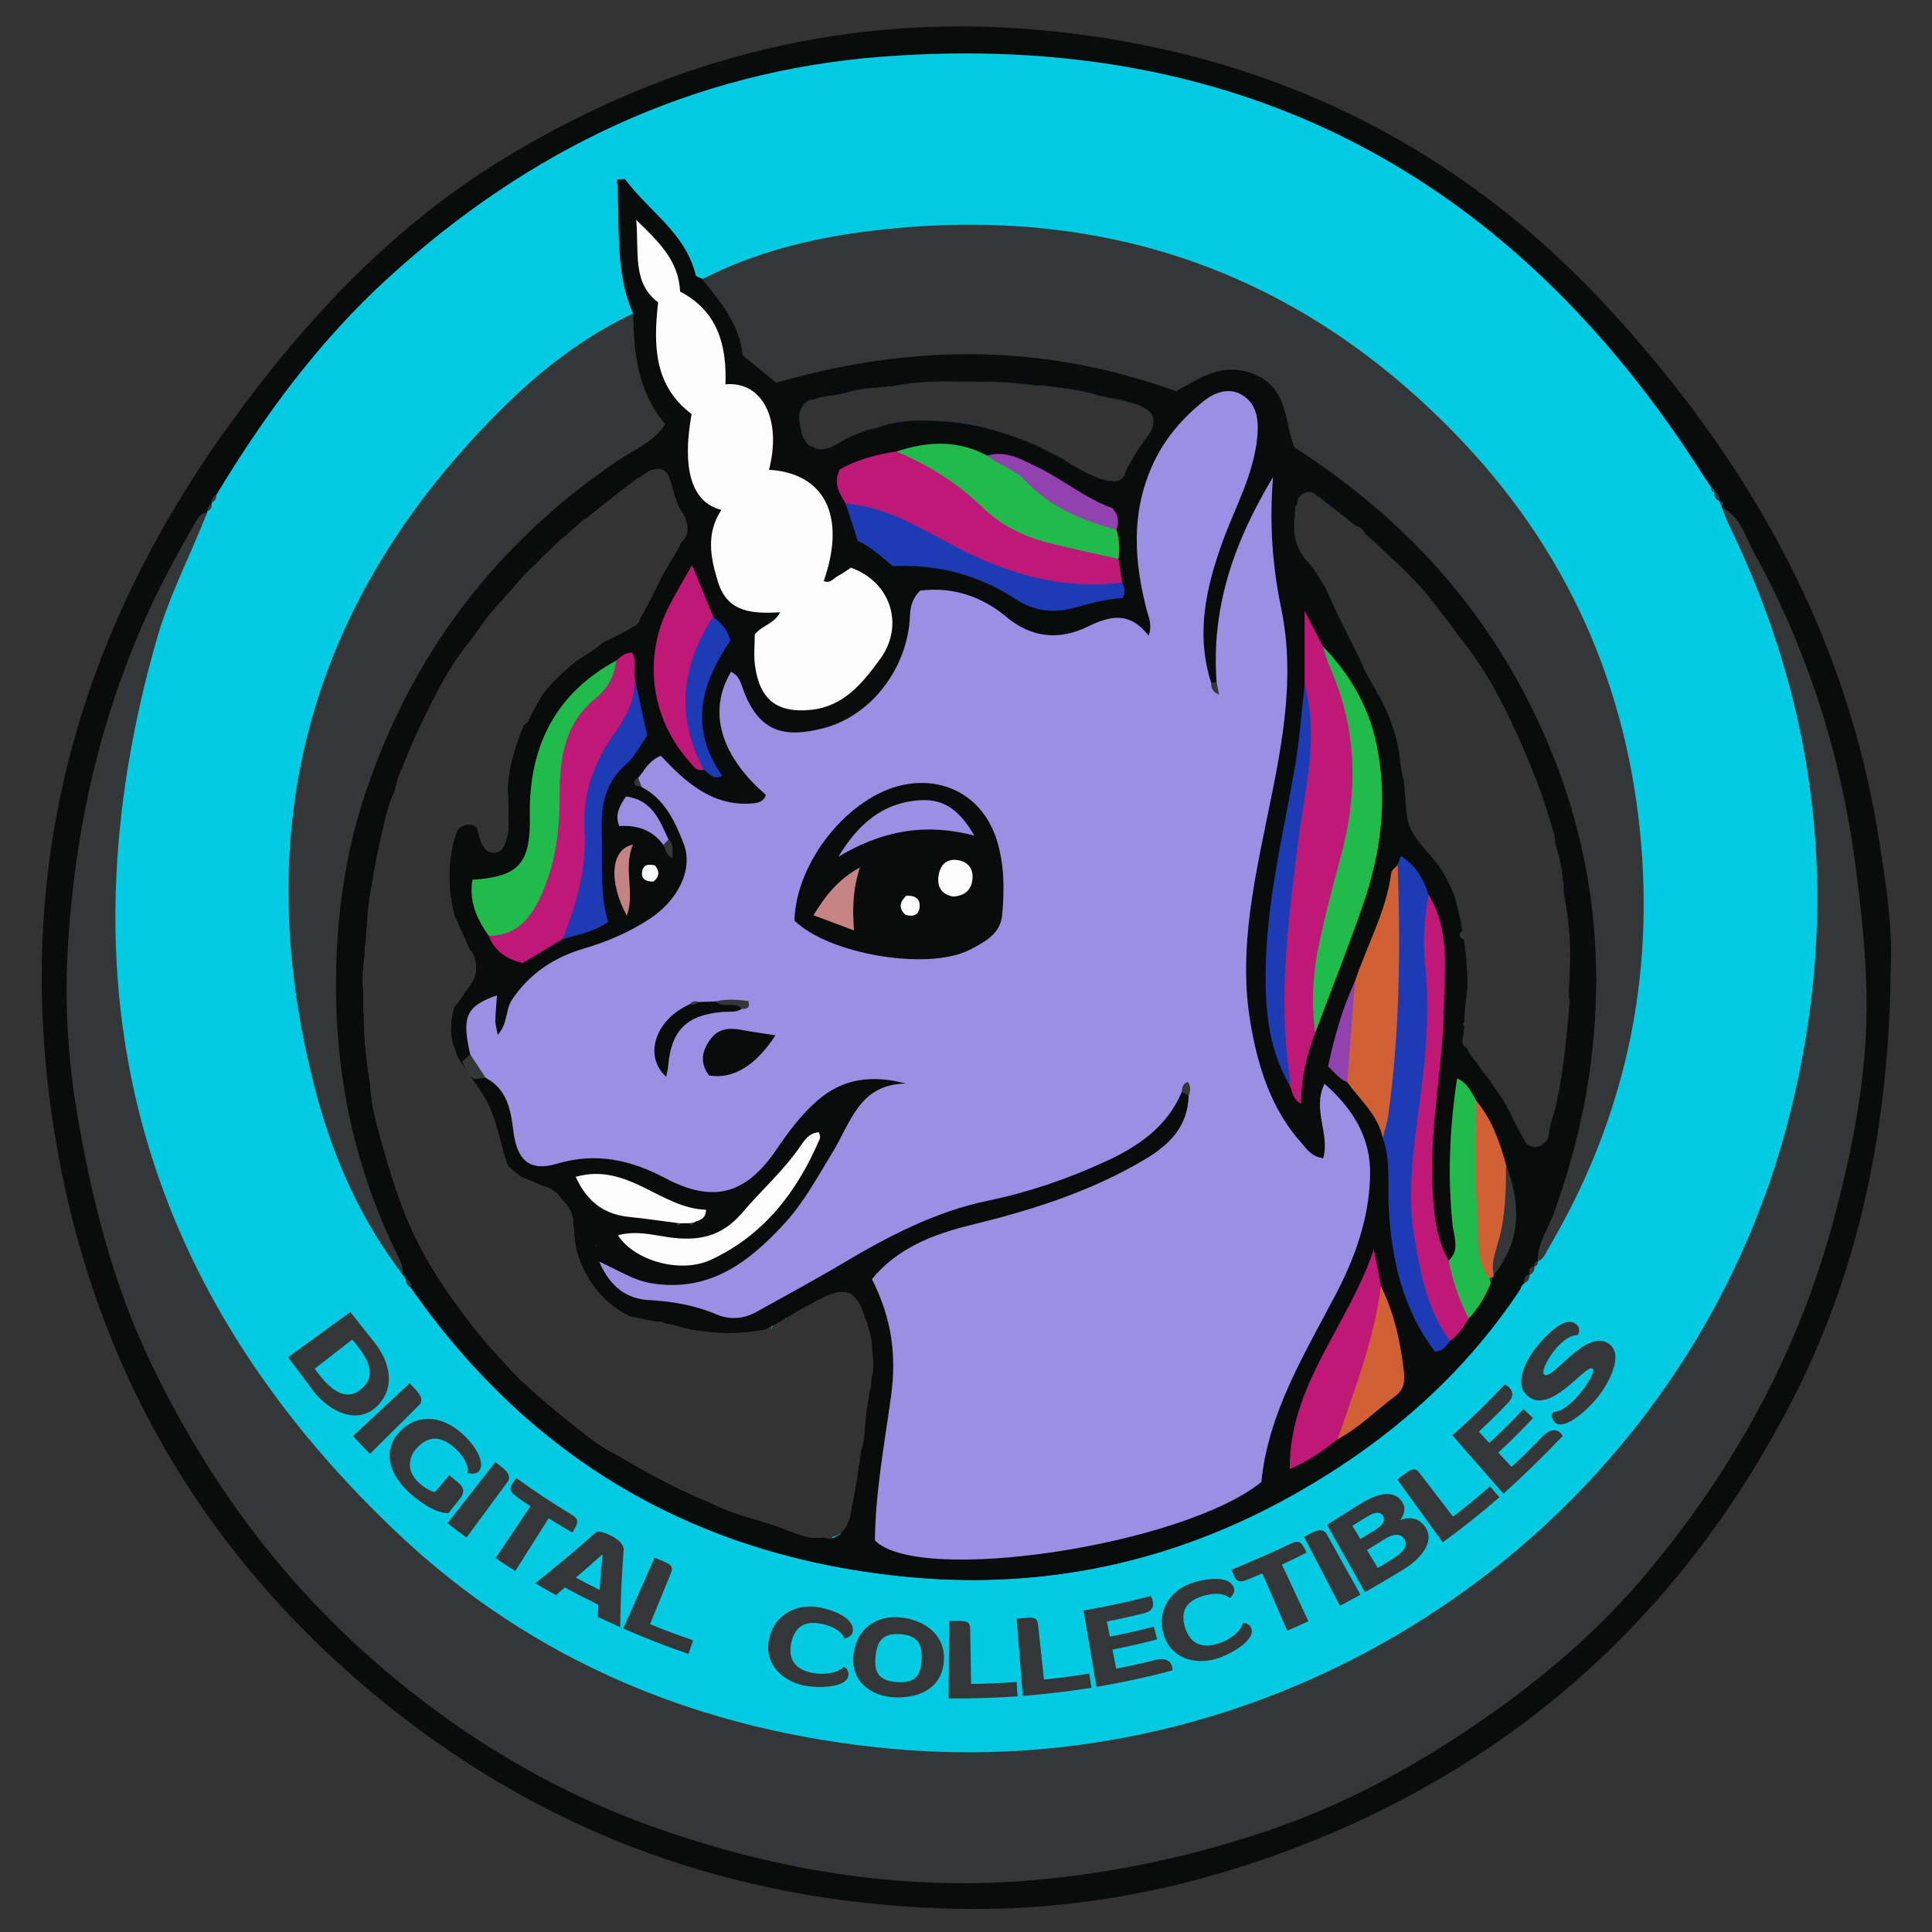 <?xml version="1.0" encoding="utf-8"?>
<!-- Generator: Adobe Illustrator 23.0.3, SVG Export Plug-In . SVG Version: 6.00 Build 0)  -->
<svg version="1.1" xmlns="http://www.w3.org/2000/svg" xmlns:xlink="http://www.w3.org/1999/xlink" x="0px" y="0px"
	 viewBox="0 0 1024 1024" style="enable-background:new 0 0 1024 1024;" xml:space="preserve">
<rect x="0" y="0" width="1024" height="1024" fill="#333333" stroke="none"/>
<style type="text/css">
	.st0{fill:#0A0C0C;}
	.st1{fill:#01CBE3;}
	.st2{fill:#353637;}
	.st3{fill:#0A0C0C;stroke:#000000;stroke-width:0.25;stroke-miterlimit:10;}
	.st4{fill:#9B8FE3;}
	.st5{fill:#FDFDFD;}
	.st6{fill:#BF1876;}
	.st7{fill:#1C3BB4;}
	.st8{fill:#21BB4C;}
	.st9{fill:#D16034;}
	.st10{fill:#9142AE;}
	.st11{fill:#C58484;}
	.st12{fill:#C68484;}
</style>
<g id="Layer_2">
</g>
<g id="Layer_3">
</g>
<g id="Layer_1">
	<g>
		<g>
			<path class="st0" d="M255.89,542.33c-0.2,0.04-0.41,0.05-0.61,0.07c-0.07,1.47-0.13,2.93-0.22,4.4c-0.1,1.81-0.94,3.26-2.12,4.28
				c0.15,0.43,0.29,0.85,0.44,1.28c0.38-2.19,1.93-3.79,3.81-4.55c-0.39-1.52-0.78-3.05-1.15-4.58
				C255.97,542.93,255.93,542.63,255.89,542.33z"/>
			<path class="st0" d="M996.03,445.7c-17.03-109.55-69.22-201.63-143.08-281.91C772.23,76.06,671.27,27.1,552.52,16.04
				C450.19,6.52,355.32,30.47,267.8,83.59c-59,35.81-105.16,84.95-145.51,140.56C42.5,334.13,7.99,455.84,27.41,590.69
				c18.68,129.75,79.86,236.41,183.44,317.45c87.53,68.48,187.89,101.73,298.64,103.6c65.29,1.1,128.2-12.27,188.42-36.86
				c113.68-46.43,197.73-125.85,253.13-234.84c35.88-70.58,50.19-146.81,51.03-225.66C1003.26,491.17,999.56,468.46,996.03,445.7z
				 M490.06,750.49c-1.56,4.94-3.25,9.84-5,14.71c3.45-0.33,7.25,2.02,6.87,5.93c-1.11,11.23-6.97,22.85-11.42,33.05
				c-2.21,5.08-6.46,17.14-12.88,21.6c-1.79,4.16-3.6,8.32-5.44,12.46c-1.84,4.16-6.1,3.69-8.86,1.35c-1.51,1.9-3.13,3.71-4.9,5.38
				c-3.64,3.43-10.74,1.19-10.41-4.31c0.07-1.15,0.21-2.29,0.39-3.43c-1.03,1.13-2.08,2.25-3.15,3.35
				c-4.79,4.88-13.5-1.59-9.58-7.39c1.3-1.92,2.56-3.89,3.8-5.87c-0.28-0.12-0.55-0.26-0.82-0.44c-0.11-0.07-0.21-0.15-0.32-0.22
				c-1.79,1.07-4.09,1.35-6.16,0.22c-0.25-0.14-0.5-0.29-0.76-0.43c-0.62-0.15-1.24-0.43-1.84-0.87c-0.41-0.3-0.81-0.62-1.22-0.92
				c-4.37-2.68-8.51-5.72-12.43-9.04c-1.18,0.99-2.71,1.59-4.32,1.57c-1.59,2.4-4.74,3.64-7.96,1.91c-4.64-2.51-9.06-5.35-13.3-8.42
				c-0.68,0.09-1.38,0.09-2.09-0.04c-1.66-0.31-3.28-0.76-4.87-1.31c-1.83,1.75-4.51,2.46-6.95,0.69
				c-9.46-6.83-18.28-14.36-26.85-22.18c-6.47,6.8-13.57,12.93-21.44,18.29c-5.3,3.61-11.09-3.31-8.35-8.35
				c1.52-2.8,3.15-5.53,4.88-8.19c-1.43,0.78-2.86,1.54-4.31,2.28c-6.46,3.28-11.65-4.29-7.39-9.58c3.05-3.78,6.19-7.52,9.39-11.23
				c-0.06-0.12-0.11-0.25-0.17-0.37c-1.04,0.58-2.07,1.18-3.12,1.74c-2.27,1.2-5.01,0.64-6.95-0.82c-1.57,1.14-3.13,2.28-4.71,3.41
				c-4.09,2.91-7.94-0.28-8.7-4.16c-5.67,3.84-13.2-4.16-7.76-9.31c0.07-0.06,0.13-0.13,0.2-0.19c-3.1-0.15-5.64-2.66-5.73-5.74
				c-0.57-1.8-0.22-3.88,1.64-5.74c1.07-1.07,2.16-2.15,3.25-3.22c-0.38-0.34-0.76-0.67-1.14-1c-0.4,0.28-0.79,0.57-1.2,0.85
				c-4.15,2.86-9.53-1.42-9.22-5.79c-0.38,0.2-0.76,0.41-1.15,0.61c-6.32,3.23-11.62-4.13-7.53-9.39c-1.49-1.5-2.95-3.04-4.38-4.59
				c-1.49-0.69-2.65-2-3.21-3.56c-2.55-2.88-5.06-5.81-7.58-8.73c-1.78-1.96-3.51-3.96-5.25-5.97c-2.66,1.3-6.04,0.94-7.62-2.34
				c-2.33-4.84-4.65-9.71-6.93-14.6c-0.61-0.63-1.12-1.42-1.46-2.42c-0.32-0.94-0.64-1.88-0.96-2.82
				c-15.67-34.04-29.58-69.28-36.63-106.07c-0.57-2.98,0.57-5.2,2.36-6.42c-2.15-0.68-3.88-2.52-3.87-5.57
				c0.01-3.81,0.05-7.62,0.12-11.43c-0.4-1.7-0.81-3.4-1.2-5.1c-0.42-1.85-0.08-3.43,0.7-4.66c-1.21-7.5-2.3-15.02-3.29-22.54
				c0-0.01,0-0.01,0-0.02c0,0,0,0,0,0c-0.07-0.54-0.15-1.08-0.22-1.62c-0.22-1.65,0.28-2.97,1.16-3.95
				c-1.06-0.51-1.98-1.31-2.57-2.35c-6.94-12.07-1.13-28.87,0.9-41.64c3.03-19.09,7.18-37.64,13.32-55.98
				c5.97-17.84,12.77-35.67,21.34-52.44c3.64-7.12,7.71-13.97,12.07-20.67c-1.23-1.63-1.55-3.86-0.02-6.23
				c4.88-7.54,10.67-14.58,16.98-21.22c-1.2-2.02-1.26-4.75,0.82-7.23c15.56-18.54,33.3-35.32,51.96-50.69
				c18.34-15.11,37.87-29.54,59.45-39.7c3.65-1.72,7.53,0.33,8.84,3.33c2.47,0.97,4.32,3.65,4.24,6.31
				c2.98-1.93,5.97-3.85,8.96-5.76c5.79-3.69,12.79,5.22,7.39,9.58c-2.78,2.24-5.56,4.49-8.35,6.73c1.28,2.12,1.47,4.93-0.2,6.95
				c0.06,1.07-0.19,2.18-0.87,3.23c-0.07,0.1-0.14,0.2-0.21,0.3c1.41,2.29,1.59,5.34-0.75,7.42c-1.97,1.75-3.95,3.49-5.92,5.24
				c0.25,0.64,0.43,1.33,0.52,2.04c0.32,2.69,0.02,5.84,0.34,8.75c1.58,0.93,2.69,2.6,2.62,5.02c-0.04,1.39-0.23,2.65-0.7,3.8
				c1.19,1.64,1.53,3.9,0.2,6.33c-7.18,13.14-14.64,26.13-22.08,39.13c2.66-1.95,5.57-3.45,8.71-4.02
				c7.69-1.38,10.96,10.38,3.24,11.76c-5.47,0.98-10.5,7.25-14.2,11.69c-6.29,7.54-11.66,15.86-16.87,24.16
				c-9.43,15-17.49,30.98-27.5,45.61c-2.14,3.12-5.29,3.51-7.7,2.3c-2.65,5.27-5.27,10.55-7.86,15.85c-1.22,2.5-3.31,3.34-5.35,3.08
				c-1.62,8.2-4.42,16.09-9.81,23.36c-0.01,0.01-0.02,0.03-0.03,0.04c0.28,11.75,0.46,23.5,0.47,35.26c0,1.61-0.5,2.89-1.3,3.84
				c0,0.45,0.01,0.9,0.01,1.35c0,2.67-1.74,4.55-3.89,5.43c0,0.35,0,0.7,0,1.05c0,3.23-2.5,5.31-5.23,5.84
				c-0.2,6.46-0.57,12.91-1.19,19.36c2.59-0.24,5.26,1.02,6.2,4.29c6.07,21.17,12.68,42.18,19.63,63.07
				c2.25-0.88,5.05-0.61,6.85,1.12c2.86,2.76,5.75,5.82,8.23,9.15c2.17,1.84,4.23,3.88,6.03,6.08c2.03-0.11,3.75,1.2,4.75,3.06
				c2.72-1.34,6.43-0.45,8.09,2.35c0.87,1.47,1.69,2.98,2.45,4.54c1.58,0.36,3.06,1.19,4.01,2.49c1.86,2.52,3.69,5.48,5.28,8.66
				c2.55,2.68,4.98,5.48,7.3,8.38c1.95,0.01,3.84,0.88,4.86,2.93c0.22,0.44,0.45,0.92,0.7,1.44c3.43-4.55,11.03-4.88,15.88-3.19
				c3.26,1.14,6.39,3.1,9.24,5.57c6.42-0.35,13.25,0.51,17.48,0.74c11.6,0.63,24.73,0.7,36,3.88c1.18,0.33,2.11,0.9,2.8,1.61
				c7.2-1.03,14.43-1.81,21.72-2.06c10.46-1.28,20.95-2.31,31.49-2.86c6.92-0.36,8.25,10.44,1.62,11.98
				c-1.25,0.29-2.5,0.56-3.76,0.84c0.98,0.24,1.94,0.75,2.79,1.62c4.26,4.35,3.82,11.23,3.47,16.87c-0.18,2.92-0.25,5.84-0.3,8.77
				c0.69,0.68,1.22,1.56,1.49,2.64c3.63,14.37,6.74,28.86,10.12,43.3C497.1,747.5,493.59,750.43,490.06,750.49z M606.88,233.28
				c-0.16,0.2-0.3,0.41-0.46,0.61c-0.49,0.82-1.04,1.6-1.68,2.33c-1.28,1.91-2.45,3.89-3.69,5.82c-1.06,2.06-2.18,4.08-3.43,6.04
				c-0.42,0.98-0.81,1.98-1.15,3c-1.17,3.51-4.42,4.64-7.26,4.07c-8.05-0.3-20.11-7.91-26.61-12.14c-6.1-2.91-11.9-6.41-18.24-8.85
				c-8.33-3.2-16.82-6.02-25.53-8c-9.07-2.07-18.04-2.9-27.32-3.01c-3.99-0.05-7.88-0.2-11.83,0.32c-1.4,0.18-2.81,0.48-4.21,0.61
				c-1.51,0.26-3.02,0.51-4.52,0.82c-3.54,1.31-7.15,2.3-10.86,3.05c-3.15,1.41-6.51,2.33-9.77,3.82
				c-5.37,2.46-9.61,6.77-15.92,6.54c-1.42-0.05-2.65-0.57-3.62-1.37c-0.03-0.01-0.06-0.01-0.1-0.01c-2.03-0.31-3.32-1.65-3.93-3.31
				c-1.43-1.73-2.17-3.98-2.36-6.22c-1.43-4.92-1.69-9.92,2.11-13.74c0.25-0.3,0.55-0.57,0.9-0.82c0.14-0.12,0.28-0.24,0.43-0.35
				c0.95-0.72,2.09-0.96,3.25-0.87c3.54-1.33,8.08-2.01,12.27-2.5c1.06-0.26,2.13-0.5,3.2-0.71c0.59-0.12,1.17-0.23,1.76-0.33
				c4.36-1.56,9.11-2.14,13.68-2.57c3.7-0.35,7.44-0.77,11.2-1.05c12.56-2.42,25.16-2.81,37.78-2.28c3.02-0.11,6.05-0.08,9.07,0.06
				c7.02-0.14,13.98,0.21,21.07,1.02c2.88,0.33,5.77,0.62,8.65,0.93c0.75-0.17,1.56-0.22,2.43-0.1c9.72,1.36,19.5,2.1,28.92,4.99
				c0.42,0.13,0.81,0.29,1.17,0.48c1.53,0.31,3.06,0.62,4.6,0.91c3.97,0.75,8.03,1.32,11.82,2.73c2.89,0.46,5.78,1.48,8.07,3.03
				c2.84,1.44,4.89,3.87,4.77,7.32C611.38,227.38,609.19,230.43,606.88,233.28z M832.06,531.5c-1.5,17.06-2.97,34.14-6.5,50.9
				c-0.27,1.52-0.62,3.03-1.01,4.53c-0.17,0.7-0.33,1.41-0.5,2.11c-0.11,0.45-0.26,0.86-0.43,1.24c-1.09,3.75-2.21,7.48-2.69,11.33
				c-0.28,2.27-1.54,3.88-3.16,4.82c-2.59,2.63-7.78,1.9-9.58-1.39c-2.66-4.88-5.45-9.66-7.68-14.71c-1.58-2.95-3.09-5.95-4.87-8.56
				c-2.31-3.38-4.67-6.72-6.9-10.14c-2.25-2.58-4.33-5.33-6.13-8.24c-2.27-2.68-4.33-5.51-5.66-8.8c-1.66-4.11-1.45-7.76-0.89-11.54
				c-0.2-6.33,0.8-12.87,1.52-19.17c0.32-16.71-2.48-33.45-6.96-49.57c-2.45-5.43-4.89-10.87-8.53-15.8
				c-1.34-1.81-3.29-4.02-5.18-6.39c-3.42-3.54-6.41-7.35-8.61-11.18c-2.73-4.76-2.95-10.01-3.37-15.35
				c-0.3-3.87-0.59-7.75-0.98-11.62c-1.7-5.76-1.95-11.78-3.04-17.72c-1.27-6.91-3.61-13.68-6.45-20.1
				c-4.04-9.11-10.13-17.19-13.67-26.43c-1.15-2.18-2.24-4.37-3.3-6.52c-5.07-10.32-10.42-20.62-14.9-31.25
				c-2.2-3.64-4.37-7.3-6.74-10.76c-2-2.3-4.04-4.57-5.77-7.08c-4.32-6.28-5-13.94-3.9-21.29c-0.15-2.15,0.07-4.28,1.16-5.99
				c-0.11-5.14,7.24-8.64,10.86-3.97c0.63,0.23,1.25,0.57,1.84,1.04c6.24,4.91,12.52,9.72,18.6,14.71c1.53,0.24,3.01,1.08,4.09,2.7
				c0.43,0.64,0.88,1.26,1.35,1.87c3.01,2.6,5.95,5.26,8.79,8.04c0.1,0.08,0.2,0.15,0.3,0.24c2.33,2.07,4.57,4.21,6.73,6.4
				c3.12,2.76,6.05,5.7,8.84,8.76c4.59,4.3,8.43,9.13,12.31,14.27c3.94,5.2,8.22,10.13,11.76,15.59
				c7.06,8.66,13.43,17.94,18.97,27.87c8.71,15.62,16.07,32.31,22.59,48.95c2.81,7.15,5.18,14.37,7.35,21.73
				c1.09,3.72,2.73,8.11,2.82,12.27c2.63,8.58,4.36,17.39,4.51,26.56c1.93,9.89,3.15,19.88,3.26,29.87
				c0.07,6.32-0.16,12.65-0.52,18.97c-0.05,1.99-0.11,3.98-0.17,5.98C831.98,529.47,832.16,530.4,832.06,531.5z"/>
			<path class="st1" d="M948.7,353.08c-7.65-29.74-18.7-58.43-36.17-84.15l-0.22-0.8c1.53-1.77-0.1-2.12-1.17-2.73
				c-0.8-1.49-0.41-3.64-2.37-4.49c-0.24-1.27-1.14-2.1-1.98-2.98c-1.3-1.89-2.66-3.75-3.89-5.68
				C801.46,92.54,657.09,15.56,467.46,30.04c-100.55,7.68-187.45,49.42-261.81,117.34c-36.61,33.44-65.65,72.87-91.12,115.13
				c-1.14,1.04-2.16,2.15-2.21,3.82l-0.19,0.77c-1.06,1.09-2.08,2.19-2.14,3.84l-0.23,0.79c-4.17,5.09-7.12,10.95-9.91,16.8
				c-37.38,78.43-48.54,161.12-38.47,246.82c5.27,44.85,18,87.78,36.71,129.08c37.52,82.81,94.57,148.75,171.09,197.18
				c90.85,57.5,190.66,80.32,297.23,67.16c117.68-14.53,216.73-66.98,292.52-158.53C960.74,647.29,988.3,506.97,948.7,353.08z
				 M461.81,761.4c-0.43,1.34-1.22,2.37-2.19,3.09c1.29,4.67,1.6,9.37,1.61,14.44c0.01,2.37-1.23,4.08-2.9,5.04
				c-0.12,1.25-0.28,2.51-0.5,3.76c-0.07,0.4-0.2,0.76-0.35,1.1c0.34,2.27,0.73,4.54,1.14,6.82c0.76,4.18-2.3,7.07-5.52,7.56
				c-0.31,1.6-1.17,3.12-2.46,4c-0.1,2.76-2.03,5.36-5.67,5.71c-0.67,0.63-1.52,1.13-2.58,1.41c-0.35,0.09-0.69,0.16-1.04,0.24
				c-0.93,2.07-2.82,3.77-5.37,3.96c-9.67,0.73-19.22-0.17-28.75-1.81c-3.36-0.58-4.64-3.46-4.31-6.25c-0.42,0-0.84-0.04-1.28-0.13
				c-12.95-2.77-25.25-8.15-36.57-14.98c-1.72-1.04-2.61-2.43-2.9-3.88c-7.79-3.5-15.65-6.82-23.62-9.88
				c-7.78-2.41-15.48-5.04-23.09-7.96c-4.49-1.72-5.09-6.79-3.04-9.78c-9.47-6.34-18.47-13.33-26.67-21.23
				c-0.04-0.03-0.07-0.05-0.11-0.08c-1.54-1.31-3.03-2.66-4.52-4.03c-2.06,1.55-4.97,1.77-7.45-0.76
				c-4.84-4.94-9.23-10.24-12.96-16.01c-0.35-0.43-0.7-0.86-1.05-1.3c-1.56,0.13-3.14-0.39-4.34-1.84
				c-4.97-5.99-9.9-12.08-14.43-18.43c-0.32-0.33-0.62-0.71-0.89-1.15c-0.16-0.26-0.31-0.52-0.47-0.78
				c-2.65-3.82-5.15-7.74-7.41-11.81c-5.85-8.52-11.36-17.25-16.06-26.51c-0.45-0.89-0.7-1.75-0.77-2.57
				c-2.26-4.13-4.42-8.31-6.41-12.59c-1.04-2.24-0.77-4.36,0.21-6c-0.75-2.13-1.46-4.26-2.11-6.41c-3.06,0.03-6.4-1.97-6.91-5.82
				c-0.35-2.62-0.61-5.26-0.82-7.9c-0.38-3.09-0.81-6.18-1.2-9.27c-2.57,0.08-5.1-1.25-5.73-4.34c-1.99-9.72-2.88-19.53-3.5-29.37
				c-2.32-12.12-4.07-24.51-3.36-36.79c-0.5-4.55-0.97-9.1-1.35-13.66c-0.27-3.22,1.55-5.08,3.87-5.65c0.26-2.07,0.54-4.13,0.82-6.2
				c-2.98-0.7-5.46-3.4-4.47-7.33c2.23-8.92,4.51-17.83,7.5-26.53c0.46-2.56,0.84-5.14,1.06-7.75c0.17-2.1,1.2-3.64,2.58-4.61
				c-0.15-0.81-0.15-1.7,0.05-2.67c0.62-3.05,1.31-6.07,2.07-9.06c-0.43-1.08-0.52-2.38-0.14-3.86c2.33-8.89,4.99-17.69,7.81-26.43
				c-1.04-1.26-1.46-3.04-0.71-5.22c3.54-10.28,8.28-20.04,12.89-29.88c0.1-0.21,0.21-0.41,0.33-0.6
				c4.01-8.85,8.16-17.63,12.49-26.33c-0.3-1-0.31-2.1,0.13-3.26c2.45-6.42,5.96-12.1,9.87-17.55c1.62-6.71,6.93-10.88,11.73-15.5
				c1.08-1.04,2.36-1.52,3.66-1.6c0.57-0.59,1.14-1.17,1.7-1.76c0.15-0.49,0.35-0.98,0.67-1.45c15.99-24.2,39.9-42.77,64.43-58.07
				c-0.02-1.02,0.24-2.07,0.87-3.06c0.32-0.51,0.66-1,1.01-1.47c0.19-1.1,0.75-2.15,1.8-3c1.13-0.91,2.27-1.82,3.41-2.71
				c3.69-3.33,7.87-6.11,11.87-9.33c1.64-1.32,3.46-1.65,5.14-1.34c0.96-0.84,1.96-1.65,3.04-2.39c3.07-2.09,8.28-0.09,8.96,3.65
				c1.37,7.55,5.53,13.9,8.4,20.9c2.99,7.28,3.07,13.52,0.32,20.93c-5.01,13.48-11.03,26.44-18.82,38.48
				c0.09,1.53-0.39,3.09-1.65,4.35c-5.42,5.41-11.01,10.88-17.91,14.38c-1.58,0.81-3.2,0.85-4.64,0.4
				c-4.64,3.24-9.42,6.22-14.87,8.09c-1.45,0.5-2.78,0.39-3.91-0.11c-0.14,0.1-0.27,0.2-0.41,0.3c-3.54,4.18-7.06,8.36-10.64,12.5
				c-1.45,2.1-2.88,4.2-4.31,6.32c-4.36,16.78-8.99,33.5-12.63,50.44c-0.6,9.2-1.26,18.54-7.17,25.92
				c-0.55,0.69-1.29,1.16-2.12,1.45c-0.59,1.92-1.28,3.82-2.1,5.72c-1.72,3.97-8.83,4.02-10.53,0c-0.54-1.29-0.96-2.56-1.31-3.84
				c-1.58-0.89-2.84-2.34-3.25-4.21c-0.55-0.45-1.01-1.03-1.36-1.74c-1.39,7.98-3.12,15.9-4.89,23.83c-0.04,0.18-0.11,0.33-0.16,0.5
				c0.06,0.16,0.13,0.31,0.18,0.48c1.12,3.72,2.34,7.42,3.58,11.11c1.01,0.71,1.76,1.79,2.01,3.25c0.3,1.8,0.59,3.61,0.9,5.42
				c2.52,7.65,4.86,15.35,6.28,23.31c0.48,2.69-0.96,5.18-2.99,6.61c0.12,2.85,0.14,5.71,0.02,8.57c-0.18,4.03-3.4,6.1-6.52,5.91
				c0.24,7.51,0.34,15.03,0.12,22.53c9.74,16.77,18.43,34.12,27.11,51.47c1.07,2.15,0.92,4.16,0.07,5.73
				c0.04,0.02,0.09,0.04,0.13,0.06c9.32,5.21,17.94,11.48,25.97,18.51c1,0.87,1.56,1.88,1.79,2.91c0.19,0.46,0.39,0.92,0.58,1.37
				c0,0,0,0,0,0c0,0.01,0,0.01,0.01,0.02c1.78,4.24,3.47,8.49,4.97,12.79c0.26,0.56,0.52,1.13,0.79,1.69
				c0.42,0.9,0.62,1.79,0.64,2.64c2.06,6.61,3.58,13.36,4.19,20.38c0.05,0.64-0.03,1.24-0.19,1.8c0.55,0.26,1.08,0.61,1.6,1.07
				c2.8,2.5,5.68,4.89,8.6,7.24c6.55,5.03,13.55,9.35,20.93,13.03c1.26-1.53,3.34-2.43,6.08-1.9c0.19,0.04,0.38,0.08,0.57,0.12
				c1.14-2.18,3.47-3.57,6.61-2.52c11.47,3.84,22.81,7.98,33.96,12.64c1.08-0.91,2.53-1.43,3.99-1.53
				c-0.36-4.14-0.7-8.27-0.99-12.41c-0.56-7.91,11.44-7.69,12.2,0c0.46,4.7,0.9,9.42,1.35,14.14c0-0.19,0-0.38,0.01-0.58
				c0.15-4.51,4.03-6.41,7.38-5.75c0.85-3.33,3.75-5,6.5-4.89c0.43-1.79,0.92-3.58,1.49-5.35c1.01-3.1,3.55-4.42,6.03-4.3
				c0.27-2.55,0.58-5.09,0.93-7.63c0,0,0-0.01,0-0.01c0,0,0,0,0,0c0.07-0.54,0.14-1.08,0.22-1.62c0.82-5.62,8.52-5.46,11.12-1.54
				c3.48-3.31,11.13,0.11,10.22,6.38c-0.03,0.17-0.05,0.35-0.08,0.52c3.31-0.37,6.81,1.63,6.68,5.82c2.21,0.68,3.99,2.57,3.99,5.6
				c0,1.89-0.01,3.79-0.03,5.69c1.29,0.99,2.24,2.56,2.42,4.68C467.71,721.85,467.81,742.56,461.81,761.4z M606.88,233.28
				c-0.16,0.2-0.3,0.41-0.46,0.61c-0.49,0.82-1.04,1.6-1.68,2.33c-1.28,1.91-2.45,3.89-3.69,5.82c-1.06,2.06-2.18,4.08-3.43,6.04
				c-0.42,0.98-0.81,1.98-1.15,3c-1.17,3.51-4.42,4.64-7.26,4.07c-8.05-0.3-20.11-7.91-26.61-12.14c-6.1-2.91-11.9-6.41-18.24-8.85
				c-8.33-3.2-16.82-6.02-25.53-8c-9.07-2.07-18.04-2.9-27.32-3.01c-3.99-0.05-7.88-0.2-11.83,0.32c-1.4,0.18-2.81,0.48-4.21,0.61
				c-1.51,0.26-3.02,0.51-4.52,0.82c-3.54,1.31-7.15,2.3-10.86,3.05c-3.15,1.41-6.51,2.33-9.77,3.82
				c-5.37,2.46-9.61,6.77-15.92,6.54c-1.42-0.05-2.65-0.57-3.62-1.37c-0.03-0.01-0.06-0.01-0.1-0.01c-2.03-0.31-3.32-1.65-3.93-3.31
				c-1.43-1.73-2.17-3.98-2.36-6.22c-1.43-4.92-1.69-9.92,2.11-13.74c0.25-0.3,0.55-0.57,0.9-0.82c0.14-0.12,0.28-0.24,0.43-0.35
				c0.95-0.72,2.09-0.96,3.25-0.87c3.54-1.33,8.08-2.01,12.27-2.5c1.06-0.26,2.13-0.5,3.2-0.71c0.59-0.12,1.17-0.23,1.76-0.33
				c4.36-1.56,9.11-2.14,13.68-2.57c3.7-0.35,7.44-0.77,11.2-1.05c12.56-2.42,25.16-2.81,37.78-2.28c3.02-0.11,6.05-0.08,9.07,0.06
				c7.02-0.14,13.98,0.21,21.07,1.02c2.88,0.33,5.77,0.62,8.65,0.93c0.75-0.17,1.56-0.22,2.43-0.1c9.72,1.36,19.5,2.1,28.92,4.99
				c0.42,0.13,0.81,0.29,1.17,0.48c1.53,0.31,3.06,0.62,4.6,0.91c3.97,0.75,8.03,1.32,11.82,2.73c2.89,0.46,5.78,1.48,8.07,3.03
				c2.84,1.44,4.89,3.87,4.77,7.32C611.38,227.38,609.19,230.43,606.88,233.28z M832.06,531.5c-1.5,17.06-2.97,34.14-6.5,50.9
				c-0.27,1.52-0.62,3.03-1.01,4.53c-0.17,0.7-0.33,1.41-0.5,2.11c-0.11,0.45-0.26,0.86-0.43,1.24c-1.09,3.75-2.21,7.48-2.69,11.33
				c-0.28,2.27-1.54,3.88-3.16,4.82c-2.59,2.63-7.78,1.9-9.58-1.39c-2.66-4.88-5.45-9.66-7.68-14.71c-1.58-2.95-3.09-5.95-4.87-8.56
				c-2.31-3.38-4.67-6.72-6.9-10.14c-2.25-2.58-4.33-5.33-6.13-8.24c-2.27-2.68-4.33-5.51-5.66-8.8c-1.66-4.11-1.45-7.76-0.89-11.54
				c-0.2-6.33,0.8-12.87,1.52-19.17c0.32-16.71-2.48-33.45-6.96-49.57c-2.45-5.43-4.89-10.87-8.53-15.8
				c-1.34-1.81-3.29-4.02-5.18-6.39c-3.42-3.54-6.41-7.35-8.61-11.18c-2.73-4.76-2.95-10.01-3.37-15.35
				c-0.3-3.87-0.59-7.75-0.98-11.62c-1.7-5.76-1.95-11.78-3.04-17.72c-1.27-6.91-3.61-13.68-6.45-20.1
				c-4.04-9.11-10.13-17.19-13.67-26.43c-1.15-2.18-2.24-4.37-3.3-6.52c-5.07-10.32-10.42-20.62-14.9-31.25
				c-2.2-3.64-4.37-7.3-6.74-10.76c-2-2.3-4.04-4.57-5.77-7.08c-4.32-6.28-5-13.94-3.9-21.29c-0.15-2.15,0.07-4.28,1.16-5.99
				c-0.11-5.14,7.24-8.64,10.86-3.97c0.63,0.23,1.25,0.57,1.84,1.04c6.24,4.91,12.52,9.72,18.6,14.71c1.53,0.24,3.01,1.08,4.09,2.7
				c0.43,0.64,0.88,1.26,1.35,1.87c3.01,2.6,5.95,5.26,8.79,8.04c0.1,0.08,0.2,0.15,0.3,0.24c2.33,2.07,4.57,4.21,6.73,6.4
				c3.12,2.76,6.05,5.7,8.84,8.76c4.59,4.3,8.43,9.13,12.31,14.27c3.94,5.2,8.22,10.13,11.76,15.59
				c7.06,8.66,13.43,17.94,18.97,27.87c8.71,15.62,16.07,32.31,22.59,48.95c2.81,7.15,5.18,14.37,7.35,21.73
				c1.09,3.72,2.73,8.11,2.82,12.27c2.63,8.58,4.36,17.39,4.51,26.56c1.93,9.89,3.15,19.88,3.26,29.87
				c0.07,6.32-0.16,12.65-0.52,18.97c-0.05,1.99-0.11,3.98-0.17,5.98C831.98,529.47,832.16,530.4,832.06,531.5z"/>
			<path class="st2" d="M109.77,271.73c-8.8,22.43-20.08,43.88-26.73,67.15C30.74,521.89,71.9,680.82,209.87,811.86
				c72.93,69.27,162.35,105.85,262.94,115.06c218.7,20.04,423.47-124.65,476.26-338.03c26.51-107.15,15.81-210.91-32.62-310.45
				c-1.5-3.08-2.61-6.34-3.91-9.51c10.03,4.85,12.54,15.53,17.16,23.98c28.21,51.51,45.89,106.54,53.61,164.86
				c3.41,25.79,6.17,51.74,6,77.58c-0.24,36.73-7.33,72.72-16.68,108.41c-19.01,72.6-54.21,136.51-102.46,193.16
				c-26.36,30.95-57.71,56.77-91.68,79.59c-34.29,23.03-70.52,41.95-109.52,54.82c-38.09,12.57-77.13,21.03-117.46,24.86
				c-70.04,6.66-137.59-4.13-202.99-27.1c-58.23-20.45-110.26-52.45-156.4-94.26c-47.9-43.4-84.44-94.57-112.19-152.53
				c-20.34-42.49-31.62-87.65-39.31-133.78c-4.92-29.52-6.42-59.47-4.5-89.28C40,438.87,53.06,380.54,78.21,325.21
				c7.46-16.41,15.99-32.21,25.07-47.75C104.82,274.82,105.98,271.8,109.77,271.73z"/>
			<path class="st2" d="M911.17,265.47c-2.23-0.79-2.55-2.62-2.54-4.63C911.29,261.39,911.65,263.2,911.17,265.47z"/>
			<path class="st2" d="M114.53,262.51c0.15,1.78-0.58,3.06-2.21,3.82C112.19,264.56,112.99,263.32,114.53,262.51z"/>
			<path class="st2" d="M112.13,267.1c0.2,1.78-0.47,3.08-2.13,3.83C109.83,269.17,110.62,267.94,112.13,267.1z"/>
			<path class="st2" d="M908.8,261.01c-1.55-0.44-2.09-1.55-2.01-3.06C907.46,258.96,908.13,259.98,908.8,261.01z"/>
			<path class="st2" d="M912.32,268.14c-0.41-0.92-0.82-1.84-1.24-2.76C912.71,265.75,913.35,266.57,912.32,268.14z"/>
			<path class="st3" d="M843.51,458.37c-17.67-91.24-67.63-162.55-143.52-215.74c-7.26-5.09-12.23-10.38-14.4-19.48
				c-6.86-28.75-27.75-37.7-54.09-23.79c-5.33,2.82-10.2,4.29-16.34,2.14c-63.14-22.1-126.93-21.88-191.14-5.12
				c-12.4,3.24-22.37-1.56-27.79-13.7c-1.72-3.85-2.36-8.17-4.44-11.84c-5.03-8.86-8.75-18.93-19.55-22.9
				c-1.26-0.67-3.42-1.12-3.63-2.03c-5.28-22.23-24.9-33.88-37.37-50.77c-0.34-0.46-2.04,0.1-4.1,0.26
				c1.88,23.85-1.48,47.97,8.48,70.68c-5.4,6.97-3,14.63-1.74,22.08c2.23,13.16,6.07,25.85,12.89,36.13
				c-2.78,5.83-6.82,7.56-10.31,9.81C277.98,271.85,233,321.3,204.04,385.03c-30.42,66.93-36.07,136.33-21.98,207.88
				c5.75,29.22,16.73,56.49,31.18,82.43c0.89,0.73,1.88,1.39,1.86,2.72c2.27,0.65,1.54,3.23,2.82,4.53
				c64.4,92.29,153.33,143.09,264.76,153.24c71.91,6.55,139.94-8.21,203.42-44.05c48.34-27.3,89.05-62.29,119.71-108.71
				c0.25-1.38,1.12-2.34,2.18-3.17l-0.07,0.1c1.26-1.25,0.72-3.65,2.75-4.41c0.71-1.51,0.07-3.86,2.54-4.29
				c-0.33-1.55,0.81-2.14,1.85-2.8C849.14,601.78,857.57,530.97,843.51,458.37z M462.1,730.61c-0.07,1.37-0.14,2.73-0.26,4.11
				c-0.08,0.99-0.35,1.85-0.76,2.59c-0.49,4.22-1.17,8.42-1.9,12.64c-0.49,4.43-0.34,13.01-2.53,18.71
				c-0.16,1.46-0.38,2.91-0.74,4.33c0.16,1.28,0,2.61-0.54,3.77c-0.83,7.41-2.1,14.75-3.68,22.04c-0.83,7.04-3.25,14.11-10.21,16.56
				c-1.84,0.65-3.42,0.41-4.64-0.35c-7.95,1.72-16.6-2.76-24.4-5.52c-12.06-4.25-24.51-6.7-35.83-12.65
				c-1.47-0.61-2.89-1.23-4.21-1.78c-9.34-3.91-18.39-8.49-27.29-13.3c-6.18-3.34-12.34-6.79-18.34-10.47
				c-7.35-3.41-14.07-8.59-20.2-13.49c-9.68-7.73-19.42-15.6-28.5-24.09c-2.14-1.81-4.16-3.84-6.07-5.88
				c-0.32-0.33-0.66-0.65-0.98-0.98c-0.27-0.28-0.5-0.56-0.7-0.86c-1.48-1.63-2.89-3.21-4.24-4.63
				c-9.51-10.02-18.07-20.76-25.97-32.04c-2.55-3.38-4.89-6.95-7.19-10.49c-7-10.78-13.13-22.1-17.99-33.99
				c-5-12.22-8.77-24.96-12.43-37.64c-1.59-5.52-3.11-11.09-4.31-16.72c-0.5-2.11-1.15-4.65-1.32-7.16
				c-0.47-3.04-0.82-6.1-1.01-9.17c-1.92-11.59-3.19-23.28-3.27-34.99c-0.37-4.24-0.15-8.56-0.34-12.85
				c-0.43-6.5-0.37-13,0.76-19.43c0.01-2.73,0.14-5.45,0.62-8.12c0.14-2.66,0.34-5.26,0.57-7.73c0.39-6.91,0.93-13.81,2.41-20.56
				c1.4-9.34,3.22-18.6,5.35-27.84c1.5-6.52,2.83-13.08,5.22-19.35c0.5-1.31,1.08-2.58,1.67-3.84c0.16-0.66,0.33-1.31,0.48-1.97
				c0.75-3.38,1.69-6.72,3.36-9.72c0.28-0.77,0.57-1.52,0.85-2.26c3.11-7.95,6.54-15.86,10.27-23.52
				c7.06-14.48,14.58-29.77,25.14-42.21c1.65-2.41,3.38-4.77,5.13-7.15c4.91-7.59,11.7-14.17,17.51-21.03
				c3.53-4.17,7.77-8.95,12.37-12.95c3.99-4.38,8.48-8.21,12.63-12.5c0.66-0.67,1.36-1.13,2.07-1.42c3.2-2.97,6.45-5.9,9.74-8.79
				c0.66-0.58,1.35-0.97,2.05-1.23c8.88-7.16,17.79-14.27,26.94-21.08c0.68-0.51,1.36-0.83,2.02-1c1.34-0.98,2.69-1.94,4.03-2.91
				c0.77-0.55,1.65-0.82,2.55-0.87c2.58-0.89,5.19-0.84,7.33,1.47c0.31,0.34,0.56,0.7,0.79,1.07c0.42,0.58,0.77,1.28,1.01,2.12
				c0.56,1.96,1.21,3.87,1.68,5.83c0.42,0.96,0.73,1.96,0.9,3c0.02,0.11,0.04,0.21,0.05,0.31c0.28,0.8,0.57,1.61,0.86,2.42
				c0.05,0.14,0.1,0.28,0.15,0.42c0.24,0.67,0.48,1.33,0.69,2c0.07,0.16,0.14,0.32,0.21,0.49c0.92,1.54,1.93,3.02,2.79,4.64
				c2.74,5.17,3.4,10.98-1.06,14.83c-2.77,6.19-7.09,11.91-10.19,17.96c-3.55,6.94-6.88,13.98-10.64,20.81
				c-0.3,0.54-0.64,0.98-1.01,1.37c-0.14,1.67-1.04,3.29-2.96,4.38c-5.51,3.12-11.15,6.16-16.95,8.78
				c-4.67,4.3-10.64,7.1-15.58,11.06c-5.65,4.54-11.14,10.04-15.89,15.78c-2.91,4.52-5.42,9.3-7.75,14.14
				c-0.64,1.33-1.54,2.16-2.54,2.64c-0.49,1.24-1.01,2.48-1.54,3.71c-3.4,9.21-6.4,18.67-6.91,28.24c-0.2,3.78,0.56,9.34,0.19,14.32
				c0.5,6.42,0.47,12.78-2.74,18.62c-2.25,4.09-8.22,3.82-10.53,0c-0.12-0.2-0.23-0.41-0.34-0.61c-2.06-2.55-2.32-6.59-3.48-9.81
				c-0.59-0.5-1.2-0.93-1.85-1.21c-2.58-1.11-4.86,0.25-7.19,1.36c-0.49,0.73-0.94,1.5-1.35,2.3c-4.63,13.95-4.86,28.81-1.12,43.37
				c0.05,0.21,0.09,0.41,0.12,0.61c2.22,5.43,5.08,10.63,7.16,16.11c0.35,0.61,0.68,1.23,0.99,1.86c0.63,0.67,1.15,1.26,1.37,1.66
				c1.35,2.48,1.94,5.59,1.93,8.4c-0.01,5.58-3.16,8.91-6.05,12.84c-1.61,2.81-3.58,5.47-5.68,7.99c-1.53,5.94-2.3,12-0.79,18.12
				c0.04,0.15,0.06,0.29,0.08,0.43c0.78,2.45,1.69,4.81,2.48,7.22c5.18,9.03,12.57,16.85,16.9,26.41
				c4.59,10.14,6.09,21.09,9.85,31.46c2.17,2.01,4.42,3.91,6.75,5.74c3.76,1.48,7.48,2.91,11.04,4.66c4.41,1.08,8.44,3.3,10.82,7.35
				c3.84,3.73,6.48,8.36,5.96,13.04c0.36,1.59,0.62,3.21,0.74,4.84c0.04,0.5,0.02,0.97-0.04,1.4c0.39,3.09,0.67,6.21,1.55,9.2
				c1.4,4.77,3.49,9.3,6.05,13.55c5.27,8.74,12.6,15.58,21.81,19.97c0,0,0,0,0,0c4.83,1.14,9.65,1.96,14.46,2.88
				c1.32-0.31,2.57,0.01,3.6,0.72c0.46,0.1,0.92,0.2,1.38,0.3c3.32,0.45,6.8,1.67,9.04,2.21c1.5,0.36,3.02,0.71,4.55,1.07
				c5.61,0.81,11.24,1.44,16.92,1.6c7.1,0.2,14.1-0.5,21.05-1.68c7.6-3.2,16.05-9.37,23.89-13.22c0.21-0.1,0.43-0.21,0.65-0.32
				c2.12-1.4,4.47-2.53,6.74-3.57c2.25-1.02-1.19,0.5,0.17-0.11c0.31-0.14,0.62-0.28,0.94-0.42c1.05-0.46,2.11-0.91,3.19-1.29
				c1.89-0.66,3.97-1.16,5.98-1.15c3.14,0.01,5.38,1.32,6.75,3.32c1.81,1.67,3.05,3.93,3.77,6.35c0.15,0.37,0.27,0.75,0.41,1.13
				c0.12,0.25,0.24,0.51,0.34,0.79c0.43,1.25,0.87,2.48,1.3,3.69c0.42,0.63,0.73,1.4,0.87,2.35c0.02,0.11,0.03,0.21,0.04,0.32
				c1.44,4.33,2.52,8.6,2.33,13.27C463.24,721.17,463.42,726.8,462.1,730.61z M606.88,233.28c-0.16,0.2-0.3,0.41-0.46,0.61
				c-0.49,0.82-1.04,1.6-1.68,2.33c-1.28,1.91-2.45,3.89-3.69,5.82c-1.06,2.06-2.18,4.08-3.43,6.04c-0.42,0.98-0.81,1.98-1.15,3
				c-1.17,3.51-4.42,4.64-7.26,4.07c-8.05-0.3-20.11-7.91-26.61-12.14c-6.1-2.91-11.9-6.41-18.24-8.85c-8.33-3.2-16.82-6.02-25.53-8
				c-9.07-2.07-18.04-2.9-27.32-3.01c-3.99-0.05-7.88-0.2-11.83,0.32c-1.4,0.18-2.81,0.48-4.21,0.61c-1.51,0.26-3.02,0.51-4.52,0.82
				c-3.54,1.31-7.15,2.3-10.86,3.05c-3.15,1.41-6.51,2.33-9.77,3.82c-5.37,2.46-9.61,6.77-15.92,6.54
				c-1.42-0.05-2.65-0.57-3.62-1.37c-0.03-0.01-0.06-0.01-0.1-0.01c-2.03-0.31-3.32-1.65-3.93-3.31c-1.43-1.73-2.17-3.98-2.36-6.22
				c-1.43-4.92-1.69-9.92,2.11-13.74c0.25-0.3,0.55-0.57,0.9-0.82c0.14-0.12,0.28-0.24,0.43-0.35c0.95-0.72,2.09-0.96,3.25-0.87
				c3.54-1.33,8.08-2.01,12.27-2.5c1.06-0.26,2.13-0.5,3.2-0.71c0.59-0.12,1.17-0.23,1.76-0.33c4.36-1.56,9.11-2.14,13.68-2.57
				c3.7-0.35,7.44-0.77,11.2-1.05c12.56-2.42,25.16-2.81,37.78-2.28c3.02-0.11,6.05-0.08,9.07,0.06c7.02-0.14,13.98,0.21,21.07,1.02
				c2.88,0.33,5.77,0.62,8.65,0.93c0.75-0.17,1.56-0.22,2.43-0.1c9.72,1.36,19.5,2.1,28.92,4.99c0.42,0.13,0.81,0.29,1.17,0.48
				c1.53,0.31,3.06,0.62,4.6,0.91c3.97,0.75,8.03,1.32,11.82,2.73c2.89,0.46,5.78,1.48,8.07,3.03c2.84,1.44,4.89,3.87,4.77,7.32
				C611.38,227.38,609.19,230.43,606.88,233.28z M832.06,531.5c-1.5,17.06-2.97,34.14-6.5,50.9c-0.27,1.52-0.62,3.03-1.01,4.53
				c-0.17,0.7-0.33,1.41-0.5,2.11c-0.11,0.45-0.26,0.86-0.43,1.24c-1.09,3.75-2.21,7.48-2.69,11.33c-0.28,2.27-1.54,3.88-3.16,4.82
				c-2.59,2.63-7.78,1.9-9.58-1.39c-2.66-4.88-5.45-9.66-7.68-14.71c-1.58-2.95-3.09-5.95-4.87-8.56c-2.31-3.38-4.67-6.72-6.9-10.14
				c-2.25-2.58-4.33-5.33-6.13-8.24c-2.27-2.68-4.33-5.51-5.66-8.8c-1.66-4.11-1.45-7.76-0.89-11.54c-0.2-6.33,0.8-12.87,1.52-19.17
				c0.32-16.71-2.48-33.45-6.96-49.57c-2.45-5.43-4.89-10.87-8.53-15.8c-1.34-1.81-3.29-4.02-5.18-6.39
				c-3.42-3.54-6.41-7.35-8.61-11.18c-2.73-4.76-2.95-10.01-3.37-15.35c-0.3-3.87-0.59-7.75-0.98-11.62
				c-1.7-5.76-1.95-11.78-3.04-17.72c-1.27-6.91-3.61-13.68-6.45-20.1c-4.04-9.11-10.13-17.19-13.67-26.43
				c-1.15-2.18-2.24-4.37-3.3-6.52c-5.07-10.32-10.42-20.62-14.9-31.25c-2.2-3.64-4.37-7.3-6.74-10.76c-2-2.3-4.04-4.57-5.77-7.08
				c-4.32-6.28-5-13.94-3.9-21.29c-0.15-2.15,0.07-4.28,1.16-5.99c-0.11-5.14,7.24-8.64,10.86-3.97c0.63,0.23,1.25,0.57,1.84,1.04
				c6.24,4.91,12.52,9.72,18.6,14.71c1.53,0.24,3.01,1.08,4.09,2.7c0.43,0.64,0.88,1.26,1.35,1.87c3.01,2.6,5.95,5.26,8.79,8.04
				c0.1,0.08,0.2,0.15,0.3,0.24c2.33,2.07,4.57,4.21,6.73,6.4c3.12,2.76,6.05,5.7,8.84,8.76c4.59,4.3,8.43,9.13,12.31,14.27
				c3.94,5.2,8.22,10.13,11.76,15.59c7.06,8.66,13.43,17.94,18.97,27.87c8.71,15.62,16.07,32.31,22.59,48.95
				c2.81,7.15,5.18,14.37,7.35,21.73c1.09,3.72,2.73,8.11,2.82,12.27c2.63,8.58,4.36,17.39,4.51,26.56
				c1.93,9.89,3.15,19.88,3.26,29.87c0.07,6.32-0.16,12.65-0.52,18.97c-0.05,1.99-0.11,3.98-0.17,5.98
				C831.98,529.47,832.16,530.4,832.06,531.5z"/>
			<path class="st2" d="M814.99,668.6c-0.11-9.6,5.6-17.25,8.67-25.78c11.83-32.87,19.37-66.28,21.64-101.53
				c3.88-60.12-8.17-116.32-35.13-169.46c-28.49-56.18-70.52-100.34-124.11-134.72c-5.4-13.09-3-31.04-21.08-38.67
				c-17.12-7.22-30.08,2.69-41.66,8.92c-71.47-25.87-141.1-24.88-211.94-4.51c-5.48-4.49-11.32-9.29-17.81-14.62
				c-1.35-15.95-11.56-28-21.34-40.28c26.93-13.81,55.99-21.23,85.59-25.09c124.67-16.27,231.73,20.2,318.06,111.92
				c58.34,61.99,89.54,136.71,94.63,222.02c4.37,73.41-12.54,141.6-49.82,204.85C819.17,664.21,818.2,667.36,814.99,668.6z"/>
			<path class="st2" d="M335.61,166.09c0.3,20.85,2.24,41.26,16.94,58.71c-6.18,9.81-16.7,13.6-25.23,19.39
				c-64.75,43.95-109.42,103.05-133.98,177.12c-9.16,27.62-13.77,56.12-14.95,85.53c-2.26,56.23,7.86,109.41,32.95,159.75
				c1.4,2.81,2.55,5.59,1.92,8.8c-21.9-28.69-36.47-61.21-45.61-95.67c-37.5-141.33-3.47-263.55,101.03-365.71
				C288.38,194.77,310.43,178.05,335.61,166.09z"/>
			<path class="st2" d="M759.39,806.49c1.8,22.91-18.43,26.75-32.58,38.35c-6.75-12.41-12.98-23.87-19.73-36.28
				c8.11-5.33,15.07-10.67,22.71-14.73c10.69-5.68,15.81-2.57,17.64,9.75c3.27,0.05,6.35,2.32,9.81,0.83c0,0,1.04,0.3,1.04,0.29
				c0,0,0.78,0.75,0.78,0.75C759.06,805.45,759.39,806.49,759.39,806.49z"/>
			<path class="st2" d="M199.55,742.02c-12.76,4.51-22.09-0.64-29.58-10.64c-4.79-6.39-9.35-12.95-14.82-20.57
				c10.5-7.93,20.69-15.62,31.61-23.86c10.9,15.52,26.63,28.57,17.26,50.58c0,0-0.18,0.94-0.17,0.95c-0.27,0.59-0.63,1.12-1.09,1.59
				c0.01,0.01-0.69,0.67-0.68,0.68c-0.46,0.46-0.99,0.83-1.58,1.11C200.51,741.87,199.55,742.02,199.55,742.02z"/>
			<path class="st2" d="M838.85,697.88c-7.87,6.4-18.22,10.69-17.4,23.72c12.84-2.13,16.84-23.53,34.11-14.86
				c3.52,17.45-6.51,28-17.41,37.82c-3.17,2.85-7.6,7.53-12.9,0.41c8.72-6.51,18.2-12.4,20.76-25.7
				c-13.19,2.82-17.78,22.37-33.31,15.26c-5.76-12.39-0.03-27.3,13.94-37.77C830.82,693.61,834.83,691.29,838.85,697.88z"/>
			<path class="st2" d="M478.85,903.84c-17.53-0.36-24.49-6.15-24.21-20.15c0.33-16.82,6.58-22.89,23.09-22.41
				c17.35,0.5,24.12,7.24,23.64,23.55C500.96,898.83,494.64,904.17,478.85,903.84z"/>
			<path class="st2" d="M796.46,785.91c-7.21-9.27-14.42-18.55-22.28-28.67c9.8-8.72,19.29-17.17,29.05-25.86
				c4.5,6.72-3.55,9.38-6.24,13.92c-2.42,4.07-9.9,6.11-5.88,14.35c8.43-4.13,11.68-12.18,18.17-16.72
				c2.59,0.04,3.77,1.87,5.15,4.39c-5.35,6.01-10.61,11.92-15.63,17.56c0.12,4.23,3.42,5.27,5.14,7.43
				c9.67-4.16,12.27-17.61,24.99-17.21c-7.69,12.35-17.8,22.37-28.49,31.84c-0.57,0.51-2.69-0.74-4.1-1.17L796.46,785.91z"/>
			<path class="st2" d="M215.49,749.11c17.21-5.16,29.96,0.94,38.78,15.89c2.56,4.34,5.52,9.76-3,13.13
				c-4.08-8.51-7.75-17.19-18.41-19.57c-6.63,1.49-11.66,5.54-12.39,12.78c-0.75,7.43,4.04,11.93,10.27,14.84
				c4.81-0.17,5.63-5.17,9.2-6.85c5.45,1.64,7.34,5.93,7.85,11.21c-0.13,0.42-0.25,0.84-0.37,1.26c-0.58,1.17-1.17,2.35-1.78,3.52
				c-0.36,0.81-0.8,1.57-1.3,2.31c-0.56,0.7-1.24,1.27-2.02,1.73c-0.44,0.09-0.87,0.18-1.31,0.26c-8.75-1.37-15.53-6.27-21.65-12.25
				c-10.06-9.81-13.71-20.81-5.91-33.78c-0.01-0.43-0.03-0.87-0.05-1.31c0.2-0.86,0.55-1.65,1.05-2.38
				C214.8,749.64,215.14,749.38,215.49,749.11z"/>
			<path class="st2" d="M594.19,878.35c-1.45,3.55-0.43,5.97,0.2,8.13c9.69,4.36,19.61-8.26,30.12,1.61
				c-13.45,5.29-26.13,7.38-40.41,10c-2.31-13.14-4.58-26.09-7.02-40c12.25-2.74,23.83-5.32,36.65-8.19
				c-2.24,15.24-19.6,6.47-23.18,17.92c8.09,4.31,15.03-2.84,22.29-1.12C613.12,872.07,613.12,872.07,594.19,878.35z"/>
			<path class="st2" d="M317.29,813.04c6.54,0.21,10.3,2.51,13.42,6.54c0,13.92,0,28,0,43.28c-13.85-0.98-14.69-19.27-30.13-18.25
				c-3.6,2.68-8.32,0.13-13.71-4.94C297.11,830.71,307.25,821.83,317.29,813.04z"/>
			<path class="st2" d="M655.68,841.17c-0.12,1.9-0.25,3.81-0.41,6.33c-8.22,1.21-17.92-1.69-24.41,8.08
				c-1.9,6.09-2.01,13.61,5.2,17.16c10.54,5.19,17.88-2.47,24.44-9.2c3.78,1.1,4.82,3.09,3.46,6.19
				c-3.87,8.79-22.89,16.22-33.32,13.05c-8.84-2.69-14.53-14.53-12.33-25.64c2.7-13.63,20.66-21.21,37.51-15.83L655.68,841.17z"/>
			<path class="st2" d="M451.23,871.5c-8.03-4.76-16.03-12.57-25.51-4.45c-4.71,4.03-5.59,10.77-2.4,15.87
				c6.6,10.54,16.85,7.45,29.1,3.67c-3.94,12.52-12.11,11.35-19.35,10.7c-16.47-1.49-25.3-10.71-23.24-23.57
				c2.49-15.56,11.89-21.72,28.18-18.46C449.68,857.59,453.39,861.88,451.23,871.5z"/>
			<path class="st2" d="M655.81,841.3c2.69-2.03-1.68-5.29,1.44-7.25c30.7-16.23,30.7-16.23,36.11-9.55
				c-3.4,2.37-6.78,4.72-10.99,7.66c3.96,9.42,7.92,18.83,11.88,28.25c-1.78,4.21-6.36,3.79-10.09,6.87
				c-4.53-10.37-8.76-20.06-12.98-29.72c-5.48,1.28-10.49,2.44-15.5,3.61C655.68,841.17,655.81,841.3,655.81,841.3z"/>
			<path class="st2" d="M266.38,825.24c5.43-8.68,10.85-17.34,16.01-25.59c-1.17-6-12.91-7.09-6.53-15.8
				c21.72,10.87,31.38,19.7,29.86,27.25c-5.1,1.34-7.52-5.05-13.24-4.24c-2.27,3.69-4.85,7.87-7.43,12.06
				c-2.59,4.2-5.16,8.41-7.77,12.66C272.29,831.72,269.56,828.74,266.38,825.24z"/>
			<path class="st2" d="M515.83,864.96c0.59,10.81,1.14,20.68,1.68,30.51c7.37,3.55,14.84-0.35,21.8,1.66
				c-0.59,7.58-9.3,9.54-33.42,7.29c0-13,0-26.14,0-39.28C508.84,863.18,511.75,864.09,515.83,864.96z"/>
			<path class="st2" d="M757.23,804.41c-1.06-8.4-9.02-12.96-11.53-20.85c0.85-3.72,3.97-4.97,7.64-6.18
				c8.69,5.74,11.73,16.64,19.93,23.24c8.91-3.33,13.02-13.9,23.18-14.71c0,0-0.13-0.13-0.13-0.13
				c-0.43,8.82-7.51,12.73-13.16,17.62c-4.86,4.2-9.97,8.1-14.5,11.76c-3.38-3.16-6.34-5.92-9.29-8.68c0,0,0.18,0.21,0.18,0.21
				c-0.78-0.85-1.6-1.67-2.46-2.44L757.23,804.41z"/>
			<path class="st2" d="M332.61,864.52c5.27-12.45,10.3-24.33,15.25-36.01c3.92,0.02,6.45,1.51,9.13,3.9
				c-0.73,10.83-7.61,19.75-9.75,30.86c6.8,3.04,13.65,6.11,20.55,9.2C363.58,879.6,358.96,878.53,332.61,864.52z"/>
			<path class="st2" d="M544.23,902.65c-0.92-13.5-1.8-26.33-2.66-39.06c3.68-2.38,6.79-2.1,9.88-0.2
				c4.3,9.66,1.27,20.52,5.01,30.06c7.6,2.3,14.56-1.9,21.68-1.15C578.22,900.39,569.17,903.14,544.23,902.65z"/>
			<path class="st2" d="M204.02,737.53c6.87,0.88,8.04-7.19,13.93-8.62c3.94,1.07,5.1,4.61,6.24,8.71
				c-2.84,3.75-5.77,7.62-8.7,11.49c0,0,0.17-0.2,0.17-0.2c-1.43,1.28-1.03,3.47-2.36,4.8c0,0,0.15-0.13,0.15-0.13
				c-7.45-0.05-9.06,7.94-14.96,10.7c-4.02-1.17-5.48-5.24-8.02-7.65c0.38-7.08,10.24-7.31,9.08-14.62c0,0-0.11,0.15-0.11,0.15
				c0.9-0.72,1.63-1.62,2.44-2.45l-0.14,0.14c0.83-0.8,1.71-1.55,2.45-2.45L204.02,737.53z"/>
			<path class="st2" d="M247.78,790.54c8.58-1.91,9.45-11.55,16-15.84c3.89,0.04,5.4,3.18,7.81,6.96
				c-5.6,11.07-13.94,20.76-21.09,31.09c-7.28-2.03-9.49-6.81-9.48-13.13c0,0-0.11,0.15-0.11,0.15c0.9-0.73,1.65-1.62,2.46-2.44
				l-0.14,0.16c1.91-2.13,2.43-5.2,4.73-7.07L247.78,790.54z"/>
			<path class="st2" d="M705.48,813.54c5.8,10.96,11.32,21.4,16.81,31.77c-2.23,4.03-6.02,4.94-10.29,6.77
				c-5.69-11.16-11.37-22.29-17.22-33.76C696.32,813.21,700.12,812.8,705.48,813.54z"/>
			<path class="st2" d="M810.61,675.69c-0.43-2.29-0.33-4.25,2.71-4.43C813.31,673.29,812.72,674.95,810.61,675.69z"/>
			<path class="st2" d="M807.91,679.99c-0.2-2.19,0.28-3.95,2.79-4.44C810.7,677.62,810.03,679.26,807.91,679.99z"/>
			<path class="st2" d="M214.96,678.01c2.77,0.37,3.02,2.36,2.95,4.57C215.95,681.69,215.02,680.13,214.96,678.01z"/>
			<path class="st2" d="M213.21,675.31c1.48,0.38,2.1,1.33,1.89,2.84C214.46,677.2,213.84,676.26,213.21,675.31z"/>
			<path class="st2" d="M805.79,683.06c0.73-1.06,1.45-2.11,2.18-3.17C807.24,680.95,806.52,682,805.79,683.06z"/>
			<path class="st2" d="M813.2,671.34c-0.34-1.57,0.36-2.47,1.85-2.86C815.23,669.95,814.7,670.96,813.2,671.34z"/>
			<path class="st4" d="M644.83,361.52c-2.89-38.57,8.6-73.3,29.9-108.64c-2.01,25.19-0.24,47.52,4.3,69.4
				c8.21,39.62-0.62,77.64-8.46,116.04c-6.98,34.19-13.82,68.68-7.8,103.86c3.99,23.27,10.83,45.6,27.12,63.71
				c2.71,3.02,4.87,6.98,11.41,8.02c3.76-12.66-5.99-25.77,0.73-39.5c15.16,13.38,24.59,28.58,24.15,48.61
				c-0.49,22.75-7.99,43.64-18.46,63.53c-16.77,31.88-35.68,62.86-39.16,98.93c-41.61,33.68-181.73,54.77-204.84,30.96
				c0.26-25.37,4.99-50.65,8.5-76.03c3.08-22.22,0.43-41.65-10.06-62.45c13.29-16.34,32.43-23.77,51.91-28.53
				c32.61-7.97,64.18-17.83,93.15-35.17c12.88-7.71,22.35-17.42,22.79-33.44c-1.11-0.88-0.41-4.89-3.63-2.09
				c-7.82,18.63-23.29,29.03-40.66,37c-19.88,9.12-40.4,16.16-61.99,20.64c-27.66,5.73-52.58,18.64-76.75,33.03
				c-15.14,9.01-30.67,17.37-46.06,25.95c-6.79,3.78-14.06,4.28-21.1,1.32c-11.47-4.83-23.28-6.92-35.71-7.59
				c-11.63-0.62-20.54-6.59-26.53-20.41c10.62,4.81,18.27,9.92,27.48,11.45c30.84,5.12,51.91-11.08,70.91-31.83
				c10.33-11.28,17.5-24.83,25.44-37.76c9.52-15.51,13.96-35.9,38.71-36.21c-17.95-4.79-33.64-2.72-47.17,9.23
				c-8.39,7.41-15.03,16.29-21.3,25.55c-16.22,23.95-33.52,28.85-59.06,15.34c-18.51-9.79-36.76-13.78-57.44-7.63
				c-14.27,4.24-21.11-1.53-23.05-17.37c-1.4-11.4-3.39-22.1-14.67-28.17c-5.21-2.49-8.01-6.57-8.19-12.39
				c-4.67-20.03-2.19-25.63,14.16-31.34c-0.32,4.58-0.75,9.04-0.87,13.5c-0.05,1.81,0.59,3.64,1.29,7.5
				c5.49-6.24,4.03-13.37,7.48-18.55c9.42-14.15,22.55-22.7,38.52-27.36c12.23-3.57,23.81-8.61,34.46-15.58
				c15.09-9.86,23.29-26.31,18.12-39.74c-4.55-11.83-10.06-23.78-22.39-30.23c-1.25-1.36-1.92-2.93-1.77-4.8
				c3.3-3.64,5.06-8.71,11.97-11.72c12.73,13.44,26.95,27.07,48.55,25.28c3.01-0.25,6.14-0.95,7.2-4.56
				c-24.18-20.77-30.99-44.34-18.49-65.24c5.13,2.43,5.64,7.88,7.43,12.1c7.98,18.81,19.8,23.44,41.42,17.87
				c25.86-6.66,44.8-32.36,45.97-59.32c0.21-4.73,0.89-9.14,5.46-13.67c16.61-2.07,32.31,2.76,45.68,13.97
				c13.48,11.3,28.25,12.36,42.91,5.22c12.06-5.87,22.27-8.32,32.49,4.72c1.99-5.97-0.01-9.64-0.98-13.39
				c-6.72-25.79-8.49-51.23,2.78-76.54c6.22-13.97,15.7-25.04,27.25-34.33c5.64-4.54,13.28-7.62,20.42-3.35
				c7.8,4.66,8.82,12.97,8.16,21.34c-1.62,20.29-11.72,37.84-18.47,56.47c-8.83,24.41-14.32,49.04-6.04,74.81
				c1.13,0.77,1.43,2.41,3.06,3.05C644.38,363.69,644.68,362.61,644.83,361.52z"/>
			<path class="st5" d="M353.47,245.23"/>
			<path class="st5" d="M350.48,245.86"/>
			<path class="st5" d="M384.5,203.7c19.73-1.78,29.94,18.86,23.09,45.29c29.7,1.84,41.01,24.7,29.01,58.98
				c3.6,1.57,5.44-1.71,7.92-2.94c2.37-1.17,4.49-2.84,6.48-4.14c21.23,7.54,28.47,30.57,15.55,48.33
				c-9.37,12.87-19.32,25.19-36.67,27.01c-17.99,1.88-27.24-5.42-29.71-23.45c-0.77-5.62-0.12-11.43-0.12-16.5
				c3.91-4.93,10.2-5.47,13.45-11.74c-14.01,0.68-27.64,0.6-32.84-15.81c-4.14-13.06-6.56-25.96,1.7-38.5
				c-16.62-4.01-20.78-23.37-15.79-50.74c-19.71-14.95-20.41-35.77-17.74-59.27c-13.77-10.2-10.12-26.43-11.6-43.64
				c12,11.68,22.53,21.58,23.23,37.95C380.04,164.75,385.29,182.3,384.5,203.7z"/>
			<path class="st6" d="M691.47,363.15c0-12.26,0-24.52,0-39.35c3.94,7.67,6.78,13.21,9.63,18.75
				c21.87,34.74,21.25,72.36,13.58,110.62c-3.08,15.33-6.44,30.66-11.13,45.65c-4.95,15.81-1.08,32.82-6.46,48.59
				c-4.51,11.72-7.47,23.8-7.47,37.63c-4.89-2.66-4.58-6.87-6.13-9.91c-9.05-25.31-7.24-51.67-4.95-77.42
				c2.74-30.83,5.49-61.78,12.19-92.22C693.75,391.74,691.72,377.29,691.47,363.15z"/>
			<path class="st6" d="M448.22,266.9c-3.06-5.21-6.86-10.25-3.16-18.13c8.75-4.88,19.14-7.92,30.06-9.44
				c15.65,1.45,28.56,9.5,38.91,20.03c17.91,18.22,39.81,26.3,63.98,30.81c5.14,0.96,11.76-0.38,14.85,6.08
				c0.62,4.18,1.25,8.36,1.87,12.54c-12.52,8.91-26.04,3.6-38.76,1.65c-18.15-2.78-35.33-9.29-51.66-18.2
				c-16.06-8.76-32.11-17.91-50.35-21.8C451.65,269.94,449.65,268.86,448.22,266.9z"/>
			<path class="st7" d="M768.62,710.76c-2.01,2.17-3.24,5.3-8.13,5.6c-16.68-22.13-22.92-48.13-24.42-75.7
				c-0.68-12.53,1.22-25.27-3.18-37.48c-1.33-13.43,0.9-26.73,2.5-39.91c3.89-31.97,0.11-64.13,3.28-96.08
				c0.31-3.08,0.73-6.06,2.12-8.84c0.49-1.32,0.98-2.64,1.71-4.63c8.21,5.08,11.99,12.39,14.65,20.52c1.19,1.64,1.32,3.6,1.38,5.47
				c1.36,43.17,2.44,86.29-5.19,129.15c-5.46,30.63,0.15,60.15,11.39,88.8C766.4,701.91,768.66,706,768.62,710.76z"/>
			<path class="st6" d="M326.56,350.11c2.32-1.88,4.41-4.23,8.44-4.23c2.69,4.53,0.43,9.66,1.5,14.29
				c1.36,11.12-1.52,20.84-8.18,30.01c-10.85,14.93-16.36,31.64-15.07,50.44c1.09,15.87-3.51,30.96-7.52,46.07
				c-1.22,4.59-3.79,8.28-7.62,11.09c-7.08,4.24-14.17,8.49-21.11,12.65c-8.6-2.11-14.93-6.22-17.96-14.44
				c28.38-12.96,33.27-38.28,34-65.48c0.29-10.73,0.64-21.37,2.72-31.92c2.12-10.76,6.04-20.38,14.99-27.55
				C317.72,365.46,321.26,357.07,326.56,350.11z"/>
			<path class="st8" d="M697.09,547.4c-2.35-16.54-1.17-32.95,2.44-49.14c3.26-14.6,6.9-29.12,10.89-43.53
				c9.44-34.03,9.14-67.44-5.21-100.21c-1.69-3.85-2.75-7.98-4.11-11.98c14.05,14.62,24.08,31.31,28.37,51.46
				c6.26,29.4,2.54,57.9-7.13,85.77C714.46,502.51,705.55,524.88,697.09,547.4z"/>
			<path class="st8" d="M326.56,350.11c-0.72,8.14-4.81,15.1-10.69,19.82c-16.94,13.61-19.3,32.41-19.25,51.74
				c0.05,19.5-2.39,37.99-11.21,55.75c-5.7,11.47-13.25,18.52-26.38,18.57c-6.38-8.91-10.55-18.43-8.62-29.71
				c24.74-1.61,30.85-8.63,30.41-33.74C280.19,396.3,293.88,367.91,326.56,350.11z"/>
			<path class="st6" d="M768.62,710.76c-11.8-15.46-15.19-33.91-18.6-52.36c-4.69-25.33-0.74-50.42,2.61-75.43
				c3.21-23.98,5.2-47.85,2.7-72.08c-1.25-12.15-0.4-24.51,1.83-36.65c11.38,18.52,8.46,38.88,8.17,59.12
				c-0.47,32.5-7.87,64.52-6.04,97.13c0.73,13.03,1.83,25.95,8.51,37.63c6.96,9.06,9.71,19.58,10.65,30.73
				C775.75,703.3,772.78,707.52,768.62,710.76z"/>
			<path class="st8" d="M592.85,296.25c-12.29-2.8-24.63-5.36-36.84-8.45c-13.16-3.33-25.26-9.17-35.04-18.67
				c-13.38-12.99-28.72-22.69-45.84-29.8c16.31-5.49,32.41-6.27,48.11,2.15c9.48,2.19,17.48,6.74,24.44,13.7
				c8.75,8.75,19.98,13.7,31.22,18.45c4.53,1.92,9.37,3.27,12.83,7.12C593.47,285.82,593.31,291.02,592.85,296.25z"/>
			<path class="st9" d="M740.79,458.35c1.57,44.33,1.12,88.59-4.97,132.62c-0.57,4.13-1.93,8.14-2.93,12.21
				c-2.55-12.25-11.94-20.13-18.86-29.6c-3.34-11.57-2.72-23.26,0.11-34.69c1.54-6.21,1.53-12.73,4-18.71
				c6.35-19.17,16.57-37.04,19.24-57.47C737.59,461.14,739.61,459.8,740.79,458.35z"/>
			<path class="st7" d="M448.22,266.9c22.19,1.69,40.34,13.62,59.32,23.44c27.37,14.15,56,22.3,87.18,18.45
				c1.21,2.44,2.17,4.89,0.22,8.25c-8.68,0.32-17.35,2.89-26.1,5.22c-10.75,2.87-20.68,1.72-30.48-4.68
				c-19.65-12.82-41.52-18.71-65.15-17.51c-6.03-4.94-11.58-10.22-18.57-13.39C452.43,279.86,450.32,273.38,448.22,266.9z"/>
			<path class="st6" d="M708.97,762.81c-7.47,5.86-15.11,11.45-25.4,15.84c-0.25-44.67,30.84-75.55,44.6-116.48
				c1.66,8.58,2.7,14,3.75,19.41C733.13,711.16,723.17,737.58,708.97,762.81z"/>
			<path class="st8" d="M778.44,698.85c-5.03-9.73-8.58-19.97-10.65-30.72c6.22-5.79,2.71-12.79,2.06-19.21
				c-2.62-25.74-1.54-51.26,2.45-77.4c5.94,2.93,7.64,7.7,10.12,11.83c3.24,7.11,3.78,14.65,3.61,22.31
				c-0.55,23.64,0.55,47.19,3.82,70.62c0.54,1.34,0.61,2.7,0.19,4.08C787.19,687.15,783.55,693.46,778.44,698.85z"/>
			<path class="st7" d="M691.47,363.15c7.72,27.61,0.19,54.55-3.26,81.74c-5.34,42.1-11.01,84.24-4.56,126.79
				c0.17,1.11-0.1,2.29-0.16,3.43c-12.11-20.72-13.31-43.68-12.5-66.64c1.22-34.55,9.49-68.15,15.34-102.07
				C688.79,392.12,689.8,377.58,691.47,363.15z"/>
			<path class="st6" d="M372.92,407.84c-3.85,1.19-5.38-1.78-7.4-4.03c-20.53-22.77-24.92-55.29-10.95-82.46
				c3.49-6.78,7.43-13.32,12.2-21.81c4.16,10.11,7.69,18.69,11.22,27.27c0.48,7.25-3.38,13.25-6.25,19.29
				c-7.92,16.68-6.17,33.21-0.72,49.91C372.28,399.87,375.31,403.41,372.92,407.84z"/>
			<path class="st7" d="M298.11,497.78c7.57-18.58,12.87-37.82,11.72-57.96c-1.11-19.38,4.98-35.98,15.96-51.28
				c6.13-8.55,10.85-17.53,10.72-28.38c2.12,9.64,4.24,19.28,6.52,29.65c-3.54,4.96-6.47,11.13-11.19,15.26
				c-11.24,9.83-13.38,22.09-12.94,36.01c0.5,15.95-1.14,31.98,3.39,47.57C314.37,494.04,306.08,495.51,298.11,497.78z"/>
			<path class="st5" d="M434.13,600.13c0.17,1.21,0.78,2.5,0.41,3.37c-11.93,28.01-29.62,51.18-57.81,64.24
				c-16.02,7.42-40.35,0.61-49.21-12.99c9.48-2.68,18.37-0.18,27.05,1.03c15.31,2.14,27.7,0.03,38.86-13.05
				c10.11-11.86,21.95-22.3,30.86-35.35C426.53,604.09,429.05,600.36,434.13,600.13z"/>
			<path class="st9" d="M708.97,762.81c9.08-26.67,19.37-52.99,22.95-81.22c7,14.5,10.5,29.93,12.23,45.86
				c0.53,4.86-0.2,9.17-4.28,12.22C729.56,747.36,720.46,756.69,708.97,762.81z"/>
			<path class="st9" d="M789.44,677.59c-8.41-10.87-5.33-24.13-6.42-36.15c-1.74-19.22-0.55-38.71-0.6-58.09
				c8.27,10,12.52,21.86,15.82,34.17c6.2,20.37,0.7,39.42-6.56,58.28l-0.18,0.75C791.28,677.81,790.62,678.21,789.44,677.59z"/>
			<path class="st5" d="M358.47,648.16c-8.32-1.07-16.62-2.34-24.97-3.16c-13.36-1.32-22.4-8.17-28.36-21.25
				c27.53-7.85,45.19,16.82,69.09,17.44c-0.27,5.68-4.13,5.34-6.47,6.8c-0.74,0.42-1.53,0.52-2.35,0.34
				c-1.52,0.01-3.03,0.02-4.55,0.03C360.04,648.5,359.24,648.43,358.47,648.16z"/>
			<path class="st7" d="M372.92,407.84c-14.93-28.05-11.88-54.97,5.07-81.03c3.66,3.32,7.67,6.37,9.07,12.8
				c-15.25,22.2-22.23,46.04-4.34,71.52C377.89,413.84,375.76,409.75,372.92,407.84z"/>
			<path class="st10" d="M591.72,280.75c-18.33-4.82-35.42-12.11-48.59-26.27c-5.66-6.09-13.8-7.88-19.91-13
				c9.78-2.89,17.95,1.9,26.12,5.84c14.06,6.77,26.2,17.03,40.3,22.03C593.05,273.3,593.11,276.92,591.72,280.75z"/>
			<path class="st4" d="M351.6,447.84c-5.69-7.86-13.72-10.61-23.39-10.02c-2.46-6.11,0.18-10.47,3.55-15.68
				c13.93,1.79,17.88,12.66,22.53,22.8C354.63,447.04,353.62,447.9,351.6,447.84z"/>
			<path class="st10" d="M718.14,520.19c-1.37,17.8-2.75,35.59-4.12,53.39c-4.08-1.53-6.48-4.98-10.11-8.42
				C707.23,549.83,711.34,534.61,718.14,520.19z"/>
			<path class="st2" d="M791.67,675.79c-1.48-6.65,1.16-12.77,2.82-18.89c3.53-12.96,3.66-26.15,3.74-39.38
				C806.14,638.07,806.36,657.77,791.67,675.79z"/>
			<path class="st11" d="M332.21,485.32c-9.85-18.27-8.49-35.22,3.24-37.67C330.18,460.34,336.7,473.15,332.21,485.32z"/>
			<path class="st5" d="M346.4,467.24c-4.32,0.11-6.69-1.52-6.04-5.34c0.7-4.1,3.83-3.87,6.85-3.21
				C349.48,461.77,349.77,464.39,346.4,467.24z"/>
			<path class="st2" d="M251.41,571.89c-3.59-2.04-4.88-5.69-6.41-9.17c1.42-1.27,2.83-2.55,4.25-3.82
				c2.73,4.13,5.46,8.26,8.2,12.39C255.44,571.49,253.43,571.69,251.41,571.89z"/>
			<path class="st2" d="M644.83,361.52c0.41,2.12,0.82,4.24,1.3,6.71c-3.1-1.38-4.4-3.35-4.13-6.28
				C642.94,361.81,643.88,361.67,644.83,361.52z"/>
			<path class="st2" d="M351.6,447.84c0.9-0.97,1.79-1.94,2.69-2.91c3.36,2.55,1.67,5.99,2.29,10.05
				C352.8,453.14,352.89,450.01,351.6,447.84z"/>
			<path class="st2" d="M626.4,578.73c0.11-2.29,0.45-4.45,3.15-5.28c1.79,2.41,1.4,4.87,0.48,7.36
				C628.82,580.12,627.61,579.43,626.4,578.73z"/>
			<path class="st2" d="M775.25,493.31c1.28,1.44,1.54,3.03,0.7,4.79C773.64,496.8,772.47,495.35,775.25,493.31z"/>
			<path class="st2" d="M338.27,412.3c0.59,1.6,1.18,3.2,1.77,4.8c-1.28-0.34-2.56-0.68-3.52-0.93
				C335.87,413.77,336.68,412.8,338.27,412.3z"/>
			<path class="st2" d="M775.69,548.42c0.5,2.35,1,4.7,1.5,7.05C774.58,553.57,774.88,551.05,775.69,548.42z"/>
			<path class="st2" d="M789.44,677.59c0.68-0.34,1.36-0.69,2.05-1.04c-0.48,1.26-0.97,2.53-1.45,3.8
				C789.84,679.43,789.64,678.51,789.44,677.59z"/>
			<polygon class="st2" points="316.4,660.49 315.68,660.78 315.78,660.03 			"/>
			<path class="st2" d="M358.47,648.16c0.79,0.06,1.59,0.13,2.38,0.19C359.92,649.97,359.14,649.66,358.47,648.16z"/>
			<path class="st2" d="M365.4,648.32c0.78-0.11,1.57-0.23,2.35-0.34C367.17,649.49,366.44,649.99,365.4,648.32z"/>
			<path class="st2" d="M775.67,541.53c0.22,0.58,0.5,1.14,0.61,1.74c0.03,0.18-0.42,0.45-0.65,0.68
				C775.64,543.14,775.66,542.33,775.67,541.53z"/>
			<path class="st1" d="M748.05,817.09c-2.8,7.33-8.18,9.65-12.36,12.76c-5.01-0.84-5.4-4.35-6.59-8.17
				C735.17,819.38,738.88,809.99,748.05,817.09z"/>
			<path class="st1" d="M736.04,803.63c-0.57,7.1-6.83,7.97-10.83,11.85C721.49,806.31,724.87,802.99,736.04,803.63z"/>
			<path class="st1" d="M757.11,804.25c2.03-0.41,2.36,0.91,2.46,2.44C756.97,807.67,756.36,806.65,757.11,804.25z"/>
			<path class="st1" d="M184.79,732.37c-7.65-2.73-11.74-8.02-15.11-15.03c5.94-4.8,11.84-9.57,17.67-14.28
				C201.92,715.17,201.08,724.99,184.79,732.37z"/>
			<path class="st1" d="M204.18,737.41c0.83,2.46,0.01,3.27-2.45,2.45C201.54,738.04,202.36,737.22,204.18,737.41z"/>
			<path class="st1" d="M201.88,739.72c0.84,2.46,0.01,3.26-2.44,2.45C199.06,740.16,200.09,739.57,201.88,739.72z"/>
			<path class="st1" d="M467.48,891.63c-1.68-7.53-2.24-14.18,4.26-19.63c6.24-1.15,13.03-2.82,16.53,4.96
				c2.65,5.87,2.72,12.45-2.63,16.79C479.78,898.49,473.55,896.69,467.48,891.63z"/>
			<path class="st1" d="M247.94,790.41c1.62,4.49-0.64,6.39-4.73,7.07C243.35,794.17,242.76,790.36,247.94,790.41z"/>
			<path class="st1" d="M213.3,753.72c-1.9-2.93,0.34-3.81,2.36-4.8C218.26,752.18,216.02,753.07,213.3,753.72z"/>
			<path class="st1" d="M243.36,797.33c0.47,2.11,0.25,3.54-2.46,2.44C240.82,798.05,241.44,797.03,243.36,797.33z"/>
			<path class="st1" d="M308.67,837.76c2.55-4.49,5.99-7.12,10.57-10.01c0,5.41,0,9.8,0,14.26
				C314.6,842.44,311.98,839.7,308.67,837.76z"/>
			<path class="st0" d="M421.1,487.94c0.65-31.11,28.92-66.22,57.96-72c22.66-4.51,42.31,7.24,49.22,29.21
				c4.11,13.08,4.11,26.48,2.89,39.83c-0.92,10.06-9.41,14.4-17.2,18.41C491.92,514.73,439.19,505.77,421.1,487.94z"/>
			<path class="st0" d="M375.76,570c-5.28-7.23-3.41-13.57,0.97-19.42c4.18-5.59,10.12-5.93,16.51-4.68
				c5.9,1.15,11.89,1.9,17.77,2.82C400.7,564.7,388.52,572.23,375.76,570z"/>
			<path class="st0" d="M393.15,534.73c-3.11,2.06-6.68,1.34-10.07,1.61c-19.09,1.54-27.35,9.72-28.92,28.63
				c-0.15,1.84-0.67,3.65-1.07,5.76c-12.22-11.04-5.68-30.4,12.43-38.4c1.27-1.13,2.86-1.07,4.4-1.22c3.14-0.11,6.28-0.22,9.43-0.33
				C383.56,533.45,390.26,527.46,393.15,534.73z"/>
			<path class="st2" d="M393.15,534.73c-3.72-4.4-10,0.15-13.8-3.96c5.84-1.46,11.64-0.88,17.33-0.22
				C397.74,534.52,395.61,534.79,393.15,534.73z"/>
			<path class="st2" d="M369.93,531.1c-1.16,1.52-2.71,1.64-4.4,1.22C366.73,530.95,368.13,530.3,369.93,531.1z"/>
			<path class="st4" d="M444.36,454.1c10.09-16.67,23.04-28.82,43.63-29.97c13.16-0.73,21.07,6.16,28.45,18.78
				C489.55,435.8,466.49,440.77,444.36,454.1z"/>
			<path class="st12" d="M452.63,493.13c-8.1-3.03-14.31-5.35-21.48-8.02c6.37-10.38,12.77-18.71,24.62-25.37
				C451.98,471.56,451.79,481.3,452.63,493.13z"/>
			<path class="st5" d="M505.26,475.2c-5.9-0.99-8.56-4.83-7.88-10.51c0.65-5.42,3.54-9.6,9.77-8.88c5.09,0.59,8.53,3.86,8.34,9.2
				C515.28,471.18,511.75,474.77,505.26,475.2z"/>
			<path class="st5" d="M480.29,474.79c5.1-0.35,7.51,1.88,7.13,5.95c-0.41,4.41-3.55,5.33-7.58,4.09
				C476.38,481.55,476.63,478.37,480.29,474.79z"/>
		</g>
	</g>
	<polygon class="st1" points="169.15,667.96 217.94,710.66 305.13,792.25 393.62,830.21 477.8,849.73 558.31,846.07 646.15,827.77 
		703.49,796.05 759.61,748.47 805.97,710.66 829.14,682.6 855.98,687.48 870.62,720.42 842.56,772.87 770.59,827.77 698.61,882.67 
		576.61,915.61 466.82,915.61 378.98,896.09 298.46,866.81 217.94,809.47 176.47,764.33 144.75,721.64 139.87,694.8 	"/>
	<g>
		<g>
			<path class="st2" d="M152.69,719.36c11-7.99,22-15.99,33-23.98c2.53,3.29,8.22,10.48,12.43,15.68
				c8.36,10.33,11.94,24.03,1.8,34.17c-10.8,10.79-26.3,2.11-33.81-7.94C164.11,734.62,152.69,719.36,152.69,719.36z M166.77,725.43
				c5.54,7.61,14.97,19.33,24.89,10.6c9.51-8.37,1.12-18.66-4.98-26.02C178.72,716.18,174.73,719.27,166.77,725.43z"/>
			<path class="st2" d="M196.07,770.58c-3.64-3.69-5.44-5.57-9-9.4c10.01-9.36,20.01-18.71,30.02-28.07
				c1.23,1.32,1.85,1.98,3.09,3.29c2.12,2.23,4.61,5.69,1.94,8.33C213.44,753.35,204.76,761.96,196.07,770.58z"/>
			<path class="st2" d="M222.19,786.1c4.86,4.3,8.32,4.78,8.32,4.78c3.04-3.61,4.56-5.42,7.6-9.03c1.84,1.56,2.77,2.33,4.63,3.86
				c3.46,2.84,3.44,5.58,1.14,8.48c-2.48,3.13-3.72,4.69-6.2,7.82c-5.66-0.08-12.1-3.43-19.65-9.88
				c-10.7-9.13-16.77-22.76-5.57-33.9c10.18-10.13,23.71-6.77,33.24,2.31c8.54,8.14,10.92,15.77,8.25,19.12
				c-1.43,1.79-4.23,1.5-6.22,1.09c0.74-2.05-0.44-7.79-6.95-13.51c-6.3-5.53-12.95-7.09-19.69,0.11
				C215.34,773.48,216.24,780.84,222.19,786.1z"/>
			<path class="st2" d="M247.23,814.97c-4.05-3-6.06-4.53-10.04-7.65c8.44-10.8,16.89-21.59,25.33-32.39
				c1.38,1.08,2.07,1.62,3.46,2.68c2.37,1.82,5.26,4.77,3.03,7.8C261.74,795.27,254.49,805.12,247.23,814.97z"/>
			<path class="st2" d="M273.68,783.38c9.45,6.89,19.22,13.37,29.25,19.39c3.75,2.25,3.58,4.16,1.66,7.46
				c-0.48,0.83-0.73,1.25-1.21,2.08c-5.07-2.95-7.59-4.48-12.57-7.63c-5.9,9.34-11.8,18.67-17.7,28.01
				c-4.22-2.67-6.31-4.03-10.46-6.83c6.16-9.16,12.32-18.33,18.49-27.49c-3.05-2.05-4.56-3.1-7.57-5.23c-4.19-2.97-3.33-5-1.19-7.94
				C272.89,784.47,273.15,784.11,273.68,783.38z"/>
			<path class="st2" d="M317.11,850.53c-7.15-3.49-10.69-5.32-17.7-9.16c-1.88,1.65-2.83,2.47-4.73,4.1
				c-4.41-2.44-6.6-3.7-10.96-6.28c11.11-8.88,21.94-17.98,32.6-27.4c3.03-0.42,14.67,4.21,14.23,9.75
				c-1.08,13.6-1.69,27.24-1.84,40.89c-4.79-2.13-7.17-3.23-11.9-5.51C316.92,854.36,316.98,853.08,317.11,850.53z M305.17,836.15
				c5.02,2.71,7.54,4.02,12.63,6.54c0.52-7.61,0.84-11.4,1.59-18.95C313.8,828.77,310.95,831.26,305.17,836.15z"/>
			<path class="st2" d="M346.95,825.53c1.61,0.71,2.41,1.05,4.02,1.74c4.34,1.85,6.11,2.86,4.55,6.67
				c-3.66,8.97-7.33,17.94-10.99,26.92c9.06,3.68,13.63,5.39,22.85,8.53c-0.99,2.89-1.49,4.33-2.48,7.22
				c-11.7-3.99-23.23-8.48-34.55-13.46C335.88,850.6,341.41,838.06,346.95,825.53z"/>
			<path class="st2" d="M430.88,886.74c7.12,1.27,13.97-0.41,16.27-3.4c0,0,0.79,0.34,1.43,1.09c0.68,0.79,1.31,2.02,1.1,3.59
				c-0.81,5.99-13.47,6.79-21.48,5.7c-13.16-1.79-23.88-11.84-20.45-25.7c3.19-12.91,15.31-18.68,27.87-15.8
				c8.66,1.99,17.25,6.31,16.4,12.47c-0.42,3.02-4.56,3.86-4.56,3.86c-0.64-2.76-4.66-6.57-12.61-8
				c-7.02-1.27-13.37,0.42-15.46,10.12C417.05,881.52,423.97,885.5,430.88,886.74z"/>
			<path class="st2" d="M477.75,857.31c12.11,1.37,23.21,9,22.55,22.53c-0.7,14.46-12.41,20.25-25.74,19.79
				c-13.56-0.47-24.11-9.04-22.16-23.28C454.21,863.05,464.64,855.82,477.75,857.31z M475.16,891.55
				c9.35,0.7,12.91-2.99,13.31-11.84c0.41-9.03-2.6-12.9-11.39-13.56c-8.52-0.64-12.1,2.87-13.03,11.75
				C463.13,886.71,466.1,890.88,475.16,891.55z"/>
			<path class="st2" d="M503.18,859.1c1.73,0.02,2.59,0.02,4.32,0.02c4.65,0,6.65,0.24,6.72,4.35c0.16,9.68,0.32,19.37,0.48,29.05
				c9.65-0.16,14.48-0.37,24.11-1.06c0.22,3.04,0.33,4.57,0.55,7.61c-12.19,0.87-24.41,1.24-36.63,1.11
				C502.87,886.49,503.03,872.8,503.18,859.1z"/>
			<path class="st2" d="M538.83,857.92c1.72-0.13,2.58-0.21,4.31-0.36c4.64-0.41,6.65-0.35,7.08,3.74
				c1.03,9.63,2.05,19.26,3.08,28.89c9.61-1.01,14.4-1.65,23.95-3.19c0.49,3.01,0.74,4.52,1.23,7.53
				c-12.07,1.95-24.23,3.4-36.42,4.35C540.98,885.22,539.9,871.57,538.83,857.92z"/>
			<path class="st2" d="M574.27,853.57c11.99-2.01,23.89-4.57,35.65-7.67c1.3,2.27,3.05,7.51-3.36,9.1
				c-7.93,1.97-11.92,2.86-19.92,4.43c0.64,3.2,0.95,4.8,1.59,8.01c9.39-1.84,14.06-2.9,23.35-5.29c0.7,2.71,1.05,4.06,1.75,6.76
				c-9.44,2.43-14.2,3.5-23.75,5.38c0.8,4.05,1.21,6.08,2.01,10.13c8.42-1.65,12.62-2.58,20.96-4.66c7.58-1.88,9.08,3.05,8.85,5.61
				c-13.27,3.53-26.71,6.43-40.25,8.71C578.86,880.58,576.56,867.08,574.27,853.57z"/>
			<path class="st2" d="M645.98,871.01c6.9-2.31,12.15-7.09,12.73-10.82c0,0,0.87-0.09,1.8,0.26c0.98,0.37,2.14,1.13,2.71,2.61
				c2.19,5.64-8.63,12.45-16.23,15.35c-12.43,4.75-26.73,1.12-30.44-12.71c-3.45-12.88,4.46-23.73,16.88-27.22
				c8.61-2.42,18.31-2.79,20.55,3.02c1.1,2.85-2.17,5.59-2.17,5.59c-1.9-2.11-7.31-3.5-15.03-0.93c-6.81,2.27-11.58,6.79-8.72,16.3
				C631.27,873.08,639.29,873.26,645.98,871.01z"/>
			<path class="st2" d="M652.76,831.97c10.71-4.36,21.09-8.93,31.53-13.89c3.88-1.92,5.4-0.74,7.14,2.66
				c0.44,0.86,0.66,1.29,1.1,2.14c-5.2,2.65-7.82,3.93-13.09,6.39c4.67,10.01,9.35,20.01,14.02,30.02
				c-4.46,2.08-6.7,3.08-11.21,5.03c-4.39-10.13-8.78-20.26-13.18-30.4c-3.31,1.43-4.97,2.12-8.3,3.47
				c-4.64,1.88-5.87,0.06-7.2-3.33C653.25,833.21,653.09,832.8,652.76,831.97z"/>
			<path class="st2" d="M721.05,845.22c-4.33,2.41-6.51,3.58-10.9,5.85c-6.32-12.16-12.64-24.32-18.97-36.49
				c1.52-0.79,2.27-1.19,3.78-1.99c2.58-1.37,6.4-2.75,8.23,0.54C709.15,823.83,715.1,834.52,721.05,845.22z"/>
			<path class="st2" d="M703.37,808.25c3-2.03,12.15-7.72,16.9-10.72c12.03-7.62,19.07-6.9,22.69-1.76c3.38,4.8-0.35,9.26-0.99,9.99
				c0.75-0.3,8.38-3.71,13.34,3.44c6.1,8.79-4.38,18.32-11.2,22.47c-6.13,3.73-13.37,8.1-20.63,12.2
				C716.77,831.99,710.07,820.12,703.37,808.25z M721.04,815.77c2.94-1.77,4.41-2.68,7.32-4.52c5.36-3.38,5.91-5.92,4.59-7.93
				c-1.29-1.96-3.76-2.39-9.01,0.93c-2.85,1.8-4.29,2.69-7.17,4.43C718.48,811.51,719.33,812.93,721.04,815.77z M730.26,831.06
				c3.7-2.23,5.55-3.37,9.2-5.71c4.82-3.08,6.87-6.6,4.78-9.72c-2.15-3.22-6.05-2.64-10.75,0.36c-3.56,2.27-5.36,3.39-8.97,5.56
				C726.82,825.36,727.96,827.26,730.26,831.06z"/>
			<path class="st2" d="M740.58,784.12c1.45-1.05,2.18-1.59,3.63-2.66c3.89-2.89,5.71-3.95,8.21-0.68
				c5.9,7.69,11.79,15.38,17.69,23.07c7.99-6.15,11.92-9.36,19.61-16.05c2,2.31,3,3.47,4.99,5.78c-9.66,8.4-19.69,16.37-30.05,23.87
				C756.62,806.34,748.6,795.23,740.58,784.12z"/>
			<path class="st2" d="M769.77,760.77c9.7-8.55,18.99-17.58,27.81-27.03c2.33,1.2,6.6,4.71,1.7,9.81
				c-6.06,6.31-9.16,9.36-15.48,15.26c2.22,2.39,3.33,3.59,5.56,5.98c7.41-6.93,11.03-10.52,18.1-17.99
				c2.02,1.93,3.04,2.89,5.06,4.82c-7.18,7.59-10.87,11.25-18.4,18.3c2.81,3.03,4.22,4.54,7.03,7.57
				c6.65-6.21,9.91-9.42,16.29-16.05c5.8-6.03,9.69-2.65,10.8-0.31c-10.12,10.61-20.52,20.74-31.39,30.58
				C787.83,781.39,778.8,771.08,769.77,760.77z"/>
			<path class="st2" d="M809.56,739.81c-7.79-6.73,0.01-20.22,5.65-26.92c3.55-4.22,13.78-15.72,19.89-11.24
				c1.7,1.25,2.64,3.07,1.19,5.98c-9.23-0.41-20.6,18.62-17.88,20.94c4.25,3.61,22.11-24.79,34.33-16.34
				c8.57,5.92-0.86,22.35-6.61,29.16c-6.61,7.82-17.55,16.6-21.86,12.62c-1.29-1.2-2.53-3.49-1.17-5.6
				c9.32,0.24,23.64-21.01,21.06-23.03C840.53,722.53,821.92,750.49,809.56,739.81z"/>
		</g>
	</g>
</g>
</svg>
